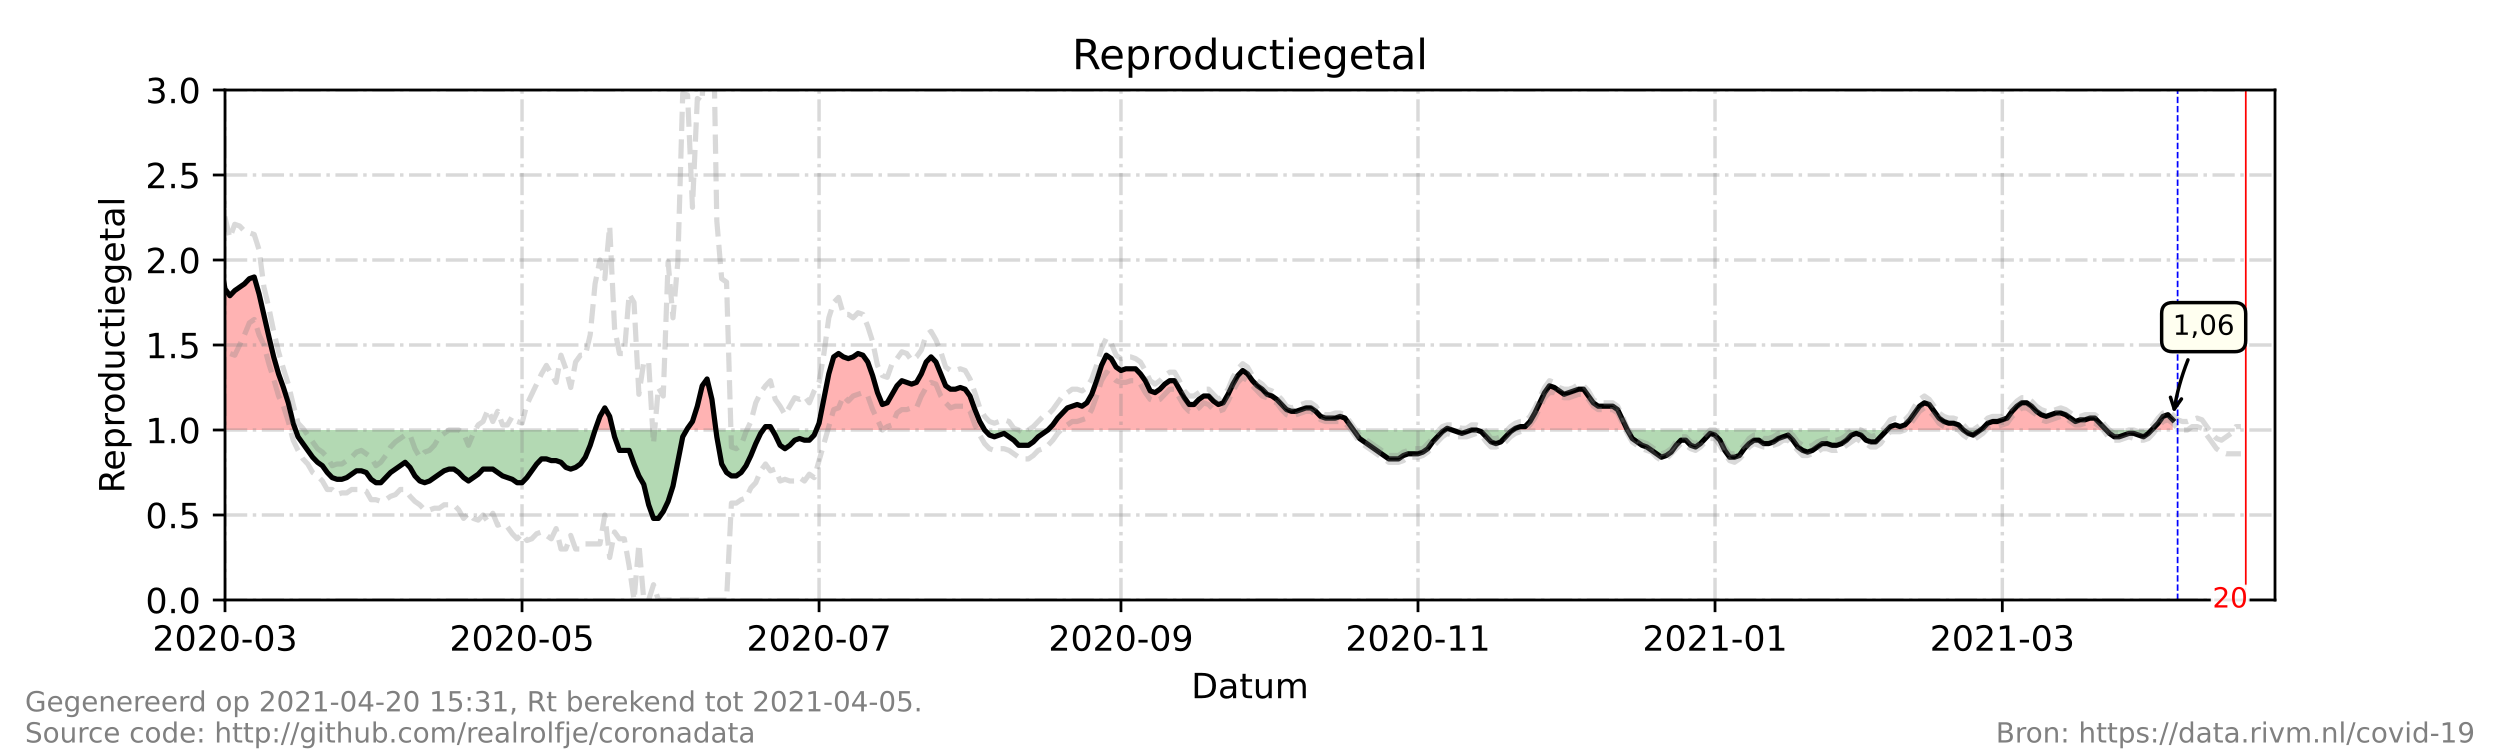 <?xml version="1.0" encoding="utf-8" standalone="no"?>
<!DOCTYPE svg PUBLIC "-//W3C//DTD SVG 1.1//EN"
  "http://www.w3.org/Graphics/SVG/1.1/DTD/svg11.dtd">
<!-- Created with matplotlib (https://matplotlib.org/) -->
<svg height="216pt" version="1.1" viewBox="0 0 720 216" width="720pt" xmlns="http://www.w3.org/2000/svg" xmlns:xlink="http://www.w3.org/1999/xlink">
 <defs>
  <style type="text/css">*{stroke-linecap:butt;stroke-linejoin:round;}</style>
 </defs>
 <g id="figure_1">
  <g id="patch_1">
   <path d="M 0 216 
L 720 216 
L 720 0 
L 0 0 
z
" style="fill:#ffffff;"/>
  </g>
  <g id="axes_1">
   <g id="patch_2">
    <path d="M 64.8 172.8 
L 655.2 172.8 
L 655.2 25.92 
L 64.8 25.92 
z
" style="fill:#ffffff;"/>
   </g>
   <g id="PolyCollection_1">
    <path clip-path="url(#p37fdabc358)" d="M 46.569 123.84 
L 46.569 123.84 
L 47.971 123.84 
L 49.374 123.84 
L 50.776 123.84 
L 52.179 123.84 
L 53.581 123.84 
L 54.983 123.84 
L 56.386 123.84 
L 57.788 123.84 
L 59.19 123.84 
L 60.593 123.84 
L 61.995 123.84 
L 63.398 123.84 
L 64.8 123.84 
L 66.202 123.84 
L 67.605 123.84 
L 69.007 123.84 
L 70.41 123.84 
L 71.812 123.84 
L 73.214 123.84 
L 74.617 123.84 
L 76.019 123.84 
L 77.421 123.84 
L 78.824 123.84 
L 80.226 123.84 
L 81.629 123.84 
L 83.031 123.84 
L 84.433 123.84 
L 85.134 123.84 
L 84.433 121.882 
L 83.031 116.006 
L 81.629 111.6 
L 80.226 107.683 
L 78.824 102.787 
L 77.421 96.912 
L 76.019 91.037 
L 74.617 84.672 
L 73.214 79.776 
L 71.812 80.266 
L 70.41 81.734 
L 69.007 82.714 
L 67.605 83.693 
L 66.202 85.162 
L 64.8 83.203 
L 63.398 75.37 
L 61.995 69.984 
L 60.593 71.942 
L 59.19 71.942 
L 57.788 67.536 
L 56.386 65.088 
L 54.983 66.067 
L 53.581 66.557 
L 52.179 73.411 
L 50.776 87.61 
L 49.374 94.954 
L 47.971 87.61 
L 46.569 78.307 
z
" style="fill:#ff0000;fill-opacity:0.3;"/>
    <path clip-path="url(#p37fdabc358)" d="M 171.381 123.84 
L 172.783 123.84 
L 174.185 123.84 
L 175.588 123.84 
L 176.523 123.84 
L 175.588 119.923 
L 174.185 117.475 
L 172.783 119.923 
z
" style="fill:#ff0000;fill-opacity:0.3;"/>
    <path clip-path="url(#p37fdabc358)" d="M 197.745 123.84 
L 198.026 123.84 
L 199.428 123.84 
L 200.83 123.84 
L 202.233 123.84 
L 203.635 123.84 
L 205.038 123.84 
L 206.185 123.84 
L 205.038 115.027 
L 203.635 109.152 
L 202.233 111.11 
L 200.83 116.986 
L 199.428 121.392 
L 198.026 123.35 
z
" style="fill:#ff0000;fill-opacity:0.3;"/>
    <path clip-path="url(#p37fdabc358)" d="M 219.762 123.84 
L 220.464 123.84 
L 221.866 123.84 
L 222.427 123.84 
L 221.866 122.861 
L 220.464 122.861 
z
" style="fill:#ff0000;fill-opacity:0.3;"/>
    <path clip-path="url(#p37fdabc358)" d="M 235.088 123.84 
L 235.89 123.84 
L 237.292 123.84 
L 238.695 123.84 
L 240.097 123.84 
L 241.499 123.84 
L 242.902 123.84 
L 244.304 123.84 
L 245.706 123.84 
L 247.109 123.84 
L 248.511 123.84 
L 249.914 123.84 
L 251.316 123.84 
L 252.718 123.84 
L 254.121 123.84 
L 255.523 123.84 
L 256.925 123.84 
L 258.328 123.84 
L 259.73 123.84 
L 261.133 123.84 
L 262.535 123.84 
L 263.937 123.84 
L 265.34 123.84 
L 266.742 123.84 
L 268.144 123.84 
L 269.547 123.84 
L 270.949 123.84 
L 272.352 123.84 
L 273.754 123.84 
L 275.156 123.84 
L 276.559 123.84 
L 277.961 123.84 
L 279.363 123.84 
L 280.766 123.84 
L 282.168 123.84 
L 283.571 123.84 
L 282.168 121.392 
L 280.766 117.965 
L 279.363 114.048 
L 277.961 112.09 
L 276.559 111.6 
L 275.156 112.09 
L 273.754 112.09 
L 272.352 111.11 
L 270.949 107.683 
L 269.547 104.256 
L 268.144 102.787 
L 266.742 104.256 
L 265.34 107.683 
L 263.937 110.131 
L 262.535 110.621 
L 261.133 110.131 
L 259.73 109.642 
L 258.328 111.11 
L 256.925 113.558 
L 255.523 116.006 
L 254.121 116.496 
L 252.718 113.069 
L 251.316 108.173 
L 249.914 104.256 
L 248.511 102.298 
L 247.109 101.808 
L 245.706 102.787 
L 244.304 103.277 
L 242.902 102.787 
L 241.499 101.808 
L 240.097 102.787 
L 238.695 107.683 
L 237.292 115.027 
L 235.89 121.882 
z
" style="fill:#ff0000;fill-opacity:0.3;"/>
    <path clip-path="url(#p37fdabc358)" d="M 301.801 123.84 
L 303.204 123.84 
L 304.606 123.84 
L 306.009 123.84 
L 307.411 123.84 
L 308.813 123.84 
L 310.216 123.84 
L 311.618 123.84 
L 313.02 123.84 
L 314.423 123.84 
L 315.825 123.84 
L 317.228 123.84 
L 318.63 123.84 
L 320.032 123.84 
L 321.435 123.84 
L 322.837 123.84 
L 324.239 123.84 
L 325.642 123.84 
L 327.044 123.84 
L 328.447 123.84 
L 329.849 123.84 
L 331.251 123.84 
L 332.654 123.84 
L 334.056 123.84 
L 335.458 123.84 
L 336.861 123.84 
L 338.263 123.84 
L 339.666 123.84 
L 341.068 123.84 
L 342.47 123.84 
L 343.873 123.84 
L 345.275 123.84 
L 346.677 123.84 
L 348.08 123.84 
L 349.482 123.84 
L 350.885 123.84 
L 352.287 123.84 
L 353.689 123.84 
L 355.092 123.84 
L 356.494 123.84 
L 357.896 123.84 
L 359.299 123.84 
L 360.701 123.84 
L 362.104 123.84 
L 363.506 123.84 
L 364.908 123.84 
L 366.311 123.84 
L 367.713 123.84 
L 369.115 123.84 
L 370.518 123.84 
L 371.92 123.84 
L 373.323 123.84 
L 374.725 123.84 
L 376.127 123.84 
L 377.53 123.84 
L 378.932 123.84 
L 380.334 123.84 
L 381.737 123.84 
L 383.139 123.84 
L 384.542 123.84 
L 385.944 123.84 
L 387.346 123.84 
L 388.749 123.84 
L 389.8 123.84 
L 388.749 122.371 
L 387.346 120.413 
L 385.944 119.923 
L 384.542 120.413 
L 383.139 120.413 
L 381.737 120.413 
L 380.334 119.923 
L 378.932 118.454 
L 377.53 117.475 
L 376.127 117.475 
L 374.725 117.965 
L 373.323 118.454 
L 371.92 118.454 
L 370.518 117.965 
L 369.115 116.496 
L 367.713 115.027 
L 366.311 114.048 
L 364.908 113.558 
L 363.506 112.09 
L 362.104 111.11 
L 360.701 109.642 
L 359.299 107.683 
L 357.896 106.704 
L 356.494 108.173 
L 355.092 110.621 
L 353.689 113.558 
L 352.287 116.006 
L 350.885 116.496 
L 349.482 115.517 
L 348.08 114.048 
L 346.677 114.048 
L 345.275 115.027 
L 343.873 116.496 
L 342.47 116.496 
L 341.068 114.538 
L 339.666 112.09 
L 338.263 109.642 
L 336.861 109.642 
L 335.458 110.621 
L 334.056 112.09 
L 332.654 113.069 
L 331.251 112.579 
L 329.849 109.642 
L 328.447 107.683 
L 327.044 106.214 
L 325.642 106.214 
L 324.239 106.214 
L 322.837 106.704 
L 321.435 105.725 
L 320.032 103.277 
L 318.63 102.298 
L 317.228 105.235 
L 315.825 109.642 
L 314.423 113.558 
L 313.02 116.006 
L 311.618 116.986 
L 310.216 116.496 
L 308.813 116.986 
L 307.411 117.475 
L 306.009 118.944 
L 304.606 120.413 
L 303.204 122.371 
z
" style="fill:#ff0000;fill-opacity:0.3;"/>
    <path clip-path="url(#p37fdabc358)" d="M 416.095 123.84 
L 416.796 123.84 
L 418.199 123.84 
L 416.796 123.35 
z
" style="fill:#ff0000;fill-opacity:0.3;"/>
    <path clip-path="url(#p37fdabc358)" d="M 435.728 123.84 
L 436.429 123.84 
L 437.832 123.84 
L 439.234 123.84 
L 440.637 123.84 
L 442.039 123.84 
L 443.441 123.84 
L 444.844 123.84 
L 446.246 123.84 
L 447.648 123.84 
L 449.051 123.84 
L 450.453 123.84 
L 451.856 123.84 
L 453.258 123.84 
L 454.66 123.84 
L 456.063 123.84 
L 457.465 123.84 
L 458.867 123.84 
L 460.27 123.84 
L 461.672 123.84 
L 463.075 123.84 
L 464.477 123.84 
L 465.879 123.84 
L 467.282 123.84 
L 468.684 123.84 
L 467.282 120.902 
L 465.879 117.965 
L 464.477 116.986 
L 463.075 116.986 
L 461.672 116.986 
L 460.27 116.986 
L 458.867 116.006 
L 457.465 114.048 
L 456.063 112.09 
L 454.66 112.09 
L 453.258 112.579 
L 451.856 113.069 
L 450.453 113.558 
L 449.051 112.579 
L 447.648 111.6 
L 446.246 111.11 
L 444.844 113.069 
L 443.441 116.006 
L 442.039 118.944 
L 440.637 121.392 
L 439.234 122.861 
L 437.832 122.861 
L 436.429 123.35 
z
" style="fill:#ff0000;fill-opacity:0.3;"/>
    <path clip-path="url(#p37fdabc358)" d="M 543.477 123.84 
L 544.412 123.84 
L 545.815 123.84 
L 547.217 123.84 
L 548.619 123.84 
L 550.022 123.84 
L 551.424 123.84 
L 552.827 123.84 
L 554.229 123.84 
L 555.631 123.84 
L 557.034 123.84 
L 558.436 123.84 
L 559.838 123.84 
L 561.241 123.84 
L 562.643 123.84 
L 564.046 123.84 
L 565.448 123.84 
L 564.046 122.371 
L 562.643 121.882 
L 561.241 121.882 
L 559.838 121.392 
L 558.436 120.413 
L 557.034 118.454 
L 555.631 116.496 
L 554.229 116.006 
L 552.827 116.986 
L 551.424 118.944 
L 550.022 120.902 
L 548.619 122.371 
L 547.217 122.861 
L 545.815 122.371 
L 544.412 122.861 
z
" style="fill:#ff0000;fill-opacity:0.3;"/>
    <path clip-path="url(#p37fdabc358)" d="M 570.356 123.84 
L 571.057 123.84 
L 572.46 123.84 
L 573.862 123.84 
L 575.265 123.84 
L 576.667 123.84 
L 578.069 123.84 
L 579.472 123.84 
L 580.874 123.84 
L 582.276 123.84 
L 583.679 123.84 
L 585.081 123.84 
L 586.484 123.84 
L 587.886 123.84 
L 589.288 123.84 
L 590.691 123.84 
L 592.093 123.84 
L 593.495 123.84 
L 594.898 123.84 
L 596.3 123.84 
L 597.703 123.84 
L 599.105 123.84 
L 600.507 123.84 
L 601.91 123.84 
L 603.312 123.84 
L 604.714 123.84 
L 606.117 123.84 
L 606.584 123.84 
L 606.117 123.35 
L 604.714 121.882 
L 603.312 120.413 
L 601.91 120.413 
L 600.507 120.902 
L 599.105 120.902 
L 597.703 121.392 
L 596.3 120.413 
L 594.898 119.434 
L 593.495 118.944 
L 592.093 118.944 
L 590.691 119.434 
L 589.288 119.923 
L 587.886 119.434 
L 586.484 118.454 
L 585.081 116.986 
L 583.679 116.006 
L 582.276 116.006 
L 580.874 116.986 
L 579.472 118.454 
L 578.069 120.413 
L 576.667 120.902 
L 575.265 121.392 
L 573.862 121.392 
L 572.46 121.882 
L 571.057 123.35 
z
" style="fill:#ff0000;fill-opacity:0.3;"/>
    <path clip-path="url(#p37fdabc358)" d="M 619.673 123.84 
L 620.141 123.84 
L 621.543 123.84 
L 622.945 123.84 
L 624.348 123.84 
L 625.75 123.84 
L 625.75 123.84 
L 625.75 120.902 
L 624.348 119.434 
L 622.945 119.923 
L 621.543 121.882 
L 620.141 123.35 
z
" style="fill:#ff0000;fill-opacity:0.3;"/>
   </g>
   <g id="PolyCollection_2">
    <path clip-path="url(#p37fdabc358)" d="M 85.134 123.84 
L 85.836 123.84 
L 87.238 123.84 
L 88.64 123.84 
L 90.043 123.84 
L 91.445 123.84 
L 92.848 123.84 
L 94.25 123.84 
L 95.652 123.84 
L 97.055 123.84 
L 98.457 123.84 
L 99.859 123.84 
L 101.262 123.84 
L 102.664 123.84 
L 104.067 123.84 
L 105.469 123.84 
L 106.871 123.84 
L 108.274 123.84 
L 109.676 123.84 
L 111.078 123.84 
L 112.481 123.84 
L 113.883 123.84 
L 115.286 123.84 
L 116.688 123.84 
L 118.09 123.84 
L 119.493 123.84 
L 120.895 123.84 
L 122.297 123.84 
L 123.7 123.84 
L 125.102 123.84 
L 126.505 123.84 
L 127.907 123.84 
L 129.309 123.84 
L 130.712 123.84 
L 132.114 123.84 
L 133.516 123.84 
L 134.919 123.84 
L 136.321 123.84 
L 137.724 123.84 
L 139.126 123.84 
L 140.528 123.84 
L 141.931 123.84 
L 143.333 123.84 
L 144.735 123.84 
L 146.138 123.84 
L 147.54 123.84 
L 148.943 123.84 
L 150.345 123.84 
L 151.747 123.84 
L 153.15 123.84 
L 154.552 123.84 
L 155.954 123.84 
L 157.357 123.84 
L 158.759 123.84 
L 160.162 123.84 
L 161.564 123.84 
L 162.966 123.84 
L 164.369 123.84 
L 165.771 123.84 
L 167.173 123.84 
L 168.576 123.84 
L 169.978 123.84 
L 171.381 123.84 
L 171.381 123.84 
L 171.381 123.84 
L 169.978 128.246 
L 168.576 131.674 
L 167.173 133.632 
L 165.771 134.611 
L 164.369 135.101 
L 162.966 134.611 
L 161.564 133.142 
L 160.162 132.653 
L 158.759 132.653 
L 157.357 132.163 
L 155.954 132.163 
L 154.552 133.632 
L 153.15 135.59 
L 151.747 137.549 
L 150.345 139.018 
L 148.943 139.018 
L 147.54 138.038 
L 146.138 137.549 
L 144.735 137.059 
L 143.333 136.08 
L 141.931 135.101 
L 140.528 135.101 
L 139.126 135.101 
L 137.724 136.57 
L 136.321 137.549 
L 134.919 138.528 
L 133.516 137.549 
L 132.114 136.08 
L 130.712 135.101 
L 129.309 135.101 
L 127.907 135.59 
L 126.505 136.57 
L 125.102 137.549 
L 123.7 138.528 
L 122.297 139.018 
L 120.895 138.528 
L 119.493 137.059 
L 118.09 134.611 
L 116.688 133.142 
L 115.286 134.122 
L 113.883 135.101 
L 112.481 136.08 
L 111.078 137.549 
L 109.676 139.018 
L 108.274 139.018 
L 106.871 138.038 
L 105.469 136.08 
L 104.067 135.59 
L 102.664 135.59 
L 101.262 136.57 
L 99.859 137.549 
L 98.457 138.038 
L 97.055 138.038 
L 95.652 137.549 
L 94.25 136.08 
L 92.848 134.122 
L 91.445 133.142 
L 90.043 131.674 
L 88.64 129.715 
L 87.238 127.757 
L 85.836 125.798 
z
" style="fill:#008000;fill-opacity:0.3;"/>
    <path clip-path="url(#p37fdabc358)" d="M 176.523 123.84 
L 176.99 123.84 
L 178.392 123.84 
L 179.795 123.84 
L 181.197 123.84 
L 182.6 123.84 
L 184.002 123.84 
L 185.404 123.84 
L 186.807 123.84 
L 188.209 123.84 
L 189.611 123.84 
L 191.014 123.84 
L 192.416 123.84 
L 193.819 123.84 
L 195.221 123.84 
L 196.623 123.84 
L 197.745 123.84 
L 196.623 125.798 
L 195.221 132.653 
L 193.819 139.997 
L 192.416 144.403 
L 191.014 147.341 
L 189.611 149.299 
L 188.209 149.299 
L 186.807 145.382 
L 185.404 139.507 
L 184.002 137.059 
L 182.6 133.632 
L 181.197 129.715 
L 179.795 129.715 
L 178.392 129.715 
L 176.99 125.798 
z
" style="fill:#008000;fill-opacity:0.3;"/>
    <path clip-path="url(#p37fdabc358)" d="M 206.185 123.84 
L 206.44 123.84 
L 207.842 123.84 
L 209.245 123.84 
L 210.647 123.84 
L 212.049 123.84 
L 213.452 123.84 
L 214.854 123.84 
L 216.257 123.84 
L 217.659 123.84 
L 219.061 123.84 
L 219.762 123.84 
L 219.061 124.819 
L 217.659 127.757 
L 216.257 131.184 
L 214.854 134.122 
L 213.452 136.08 
L 212.049 137.059 
L 210.647 137.059 
L 209.245 136.08 
L 207.842 133.632 
L 206.44 125.798 
z
" style="fill:#008000;fill-opacity:0.3;"/>
    <path clip-path="url(#p37fdabc358)" d="M 222.427 123.84 
L 223.268 123.84 
L 224.671 123.84 
L 226.073 123.84 
L 227.476 123.84 
L 228.878 123.84 
L 230.28 123.84 
L 231.683 123.84 
L 233.085 123.84 
L 234.487 123.84 
L 235.088 123.84 
L 234.487 125.309 
L 233.085 126.778 
L 231.683 126.778 
L 230.28 126.288 
L 228.878 126.778 
L 227.476 128.246 
L 226.073 129.226 
L 224.671 128.246 
L 223.268 125.309 
z
" style="fill:#008000;fill-opacity:0.3;"/>
    <path clip-path="url(#p37fdabc358)" d="M 283.571 123.84 
L 283.571 123.84 
L 284.973 123.84 
L 286.375 123.84 
L 287.778 123.84 
L 289.18 123.84 
L 290.582 123.84 
L 291.985 123.84 
L 293.387 123.84 
L 294.79 123.84 
L 296.192 123.84 
L 297.594 123.84 
L 298.997 123.84 
L 300.399 123.84 
L 301.801 123.84 
L 301.801 123.84 
L 301.801 123.84 
L 300.399 124.819 
L 298.997 125.798 
L 297.594 127.267 
L 296.192 128.246 
L 294.79 128.246 
L 293.387 128.246 
L 291.985 126.778 
L 290.582 125.798 
L 289.18 124.819 
L 287.778 125.309 
L 286.375 125.798 
L 284.973 125.309 
L 283.571 123.84 
z
" style="fill:#008000;fill-opacity:0.3;"/>
    <path clip-path="url(#p37fdabc358)" d="M 389.8 123.84 
L 390.151 123.84 
L 391.553 123.84 
L 392.956 123.84 
L 394.358 123.84 
L 395.761 123.84 
L 397.163 123.84 
L 398.565 123.84 
L 399.968 123.84 
L 401.37 123.84 
L 402.772 123.84 
L 404.175 123.84 
L 405.577 123.84 
L 406.98 123.84 
L 408.382 123.84 
L 409.784 123.84 
L 411.187 123.84 
L 412.589 123.84 
L 413.991 123.84 
L 415.394 123.84 
L 416.095 123.84 
L 415.394 124.33 
L 413.991 125.798 
L 412.589 127.267 
L 411.187 129.226 
L 409.784 130.205 
L 408.382 130.694 
L 406.98 130.694 
L 405.577 130.694 
L 404.175 131.184 
L 402.772 132.163 
L 401.37 132.163 
L 399.968 132.163 
L 398.565 131.184 
L 397.163 130.205 
L 395.761 129.226 
L 394.358 128.246 
L 392.956 127.267 
L 391.553 126.288 
L 390.151 124.33 
z
" style="fill:#008000;fill-opacity:0.3;"/>
    <path clip-path="url(#p37fdabc358)" d="M 418.199 123.84 
L 418.199 123.84 
L 419.601 123.84 
L 421.003 123.84 
L 422.406 123.84 
L 423.808 123.84 
L 425.21 123.84 
L 426.613 123.84 
L 428.015 123.84 
L 429.418 123.84 
L 430.82 123.84 
L 432.222 123.84 
L 433.625 123.84 
L 435.027 123.84 
L 435.728 123.84 
L 435.027 124.33 
L 433.625 125.798 
L 432.222 127.267 
L 430.82 127.757 
L 429.418 127.267 
L 428.015 125.798 
L 426.613 124.33 
L 425.21 123.84 
L 423.808 123.84 
L 422.406 124.33 
L 421.003 124.819 
L 419.601 124.33 
L 418.199 123.84 
z
" style="fill:#008000;fill-opacity:0.3;"/>
    <path clip-path="url(#p37fdabc358)" d="M 468.684 123.84 
L 468.684 123.84 
L 470.086 123.84 
L 471.489 123.84 
L 472.891 123.84 
L 474.294 123.84 
L 475.696 123.84 
L 477.098 123.84 
L 478.501 123.84 
L 479.903 123.84 
L 481.305 123.84 
L 482.708 123.84 
L 484.11 123.84 
L 485.513 123.84 
L 486.915 123.84 
L 488.317 123.84 
L 489.72 123.84 
L 491.122 123.84 
L 492.524 123.84 
L 493.927 123.84 
L 495.329 123.84 
L 496.732 123.84 
L 498.134 123.84 
L 499.536 123.84 
L 500.939 123.84 
L 502.341 123.84 
L 503.743 123.84 
L 505.146 123.84 
L 506.548 123.84 
L 507.951 123.84 
L 509.353 123.84 
L 510.755 123.84 
L 512.158 123.84 
L 513.56 123.84 
L 514.962 123.84 
L 516.365 123.84 
L 517.767 123.84 
L 519.17 123.84 
L 520.572 123.84 
L 521.974 123.84 
L 523.377 123.84 
L 524.779 123.84 
L 526.181 123.84 
L 527.584 123.84 
L 528.986 123.84 
L 530.389 123.84 
L 531.791 123.84 
L 533.193 123.84 
L 534.596 123.84 
L 535.998 123.84 
L 537.4 123.84 
L 538.803 123.84 
L 540.205 123.84 
L 541.608 123.84 
L 543.01 123.84 
L 543.477 123.84 
L 543.01 124.33 
L 541.608 125.798 
L 540.205 127.267 
L 538.803 127.267 
L 537.4 126.778 
L 535.998 125.309 
L 534.596 124.819 
L 533.193 125.309 
L 531.791 126.778 
L 530.389 127.757 
L 528.986 128.246 
L 527.584 128.246 
L 526.181 127.757 
L 524.779 127.757 
L 523.377 128.736 
L 521.974 129.715 
L 520.572 130.205 
L 519.17 129.715 
L 517.767 128.736 
L 516.365 126.778 
L 514.962 125.309 
L 513.56 125.798 
L 512.158 126.288 
L 510.755 127.267 
L 509.353 127.757 
L 507.951 127.757 
L 506.548 126.778 
L 505.146 126.778 
L 503.743 127.757 
L 502.341 129.226 
L 500.939 131.184 
L 499.536 131.674 
L 498.134 131.674 
L 496.732 129.715 
L 495.329 126.778 
L 493.927 125.309 
L 492.524 124.819 
L 491.122 126.288 
L 489.72 127.757 
L 488.317 128.736 
L 486.915 128.246 
L 485.513 126.778 
L 484.11 126.778 
L 482.708 128.246 
L 481.305 130.205 
L 479.903 131.184 
L 478.501 131.674 
L 477.098 130.694 
L 475.696 129.715 
L 474.294 128.736 
L 472.891 128.246 
L 471.489 127.267 
L 470.086 126.288 
L 468.684 123.84 
z
" style="fill:#008000;fill-opacity:0.3;"/>
    <path clip-path="url(#p37fdabc358)" d="M 565.448 123.84 
L 565.448 123.84 
L 566.85 123.84 
L 568.253 123.84 
L 569.655 123.84 
L 570.356 123.84 
L 569.655 124.33 
L 568.253 125.309 
L 566.85 124.819 
L 565.448 123.84 
z
" style="fill:#008000;fill-opacity:0.3;"/>
    <path clip-path="url(#p37fdabc358)" d="M 606.584 123.84 
L 607.519 123.84 
L 608.922 123.84 
L 610.324 123.84 
L 611.726 123.84 
L 613.129 123.84 
L 614.531 123.84 
L 615.933 123.84 
L 617.336 123.84 
L 618.738 123.84 
L 619.673 123.84 
L 618.738 124.819 
L 617.336 125.798 
L 615.933 125.309 
L 614.531 124.819 
L 613.129 124.819 
L 611.726 125.309 
L 610.324 125.798 
L 608.922 125.798 
L 607.519 124.819 
z
" style="fill:#008000;fill-opacity:0.3;"/>
   </g>
   <g id="matplotlib.axis_1">
    <g id="xtick_1">
     <g id="line2d_1">
      <path clip-path="url(#p37fdabc358)" d="M 64.8 172.8 
L 64.8 25.92 
" style="fill:none;stroke:#808080;stroke-dasharray:6.4,1.6,1,1.6;stroke-dashoffset:0;stroke-opacity:0.3;"/>
     </g>
     <g id="line2d_2">
      <defs>
       <path d="M 0 0 
L 0 3.5 
" id="mafef30ccb2" style="stroke:#000000;stroke-width:0.8;"/>
      </defs>
      <g>
       <use style="stroke:#000000;stroke-width:0.8;" x="64.8" xlink:href="#mafef30ccb2" y="172.8"/>
      </g>
     </g>
     <g id="text_1">
      <!-- 2020-03 -->
      <g transform="translate(43.909 187.398)scale(0.1 -0.1)">
       <defs>
        <path d="M 19.188 8.297 
L 53.609 8.297 
L 53.609 0 
L 7.328 0 
L 7.328 8.297 
Q 12.938 14.109 22.625 23.891 
Q 32.328 33.688 34.812 36.531 
Q 39.547 41.844 41.422 45.531 
Q 43.312 49.219 43.312 52.781 
Q 43.312 58.594 39.234 62.25 
Q 35.156 65.922 28.609 65.922 
Q 23.969 65.922 18.812 64.312 
Q 13.672 62.703 7.812 59.422 
L 7.812 69.391 
Q 13.766 71.781 18.938 73 
Q 24.125 74.219 28.422 74.219 
Q 39.75 74.219 46.484 68.547 
Q 53.219 62.891 53.219 53.422 
Q 53.219 48.922 51.531 44.891 
Q 49.859 40.875 45.406 35.406 
Q 44.188 33.984 37.641 27.219 
Q 31.109 20.453 19.188 8.297 
z
" id="DejaVuSans-50"/>
        <path d="M 31.781 66.406 
Q 24.172 66.406 20.328 58.906 
Q 16.5 51.422 16.5 36.375 
Q 16.5 21.391 20.328 13.891 
Q 24.172 6.391 31.781 6.391 
Q 39.453 6.391 43.281 13.891 
Q 47.125 21.391 47.125 36.375 
Q 47.125 51.422 43.281 58.906 
Q 39.453 66.406 31.781 66.406 
z
M 31.781 74.219 
Q 44.047 74.219 50.516 64.516 
Q 56.984 54.828 56.984 36.375 
Q 56.984 17.969 50.516 8.266 
Q 44.047 -1.422 31.781 -1.422 
Q 19.531 -1.422 13.062 8.266 
Q 6.594 17.969 6.594 36.375 
Q 6.594 54.828 13.062 64.516 
Q 19.531 74.219 31.781 74.219 
z
" id="DejaVuSans-48"/>
        <path d="M 4.891 31.391 
L 31.203 31.391 
L 31.203 23.391 
L 4.891 23.391 
z
" id="DejaVuSans-45"/>
        <path d="M 40.578 39.312 
Q 47.656 37.797 51.625 33 
Q 55.609 28.219 55.609 21.188 
Q 55.609 10.406 48.188 4.484 
Q 40.766 -1.422 27.094 -1.422 
Q 22.516 -1.422 17.656 -0.516 
Q 12.797 0.391 7.625 2.203 
L 7.625 11.719 
Q 11.719 9.328 16.594 8.109 
Q 21.484 6.891 26.812 6.891 
Q 36.078 6.891 40.938 10.547 
Q 45.797 14.203 45.797 21.188 
Q 45.797 27.641 41.281 31.266 
Q 36.766 34.906 28.719 34.906 
L 20.219 34.906 
L 20.219 43.016 
L 29.109 43.016 
Q 36.375 43.016 40.234 45.922 
Q 44.094 48.828 44.094 54.297 
Q 44.094 59.906 40.109 62.906 
Q 36.141 65.922 28.719 65.922 
Q 24.656 65.922 20.016 65.031 
Q 15.375 64.156 9.812 62.312 
L 9.812 71.094 
Q 15.438 72.656 20.344 73.438 
Q 25.25 74.219 29.594 74.219 
Q 40.828 74.219 47.359 69.109 
Q 53.906 64.016 53.906 55.328 
Q 53.906 49.266 50.438 45.094 
Q 46.969 40.922 40.578 39.312 
z
" id="DejaVuSans-51"/>
       </defs>
       <use xlink:href="#DejaVuSans-50"/>
       <use x="63.623" xlink:href="#DejaVuSans-48"/>
       <use x="127.246" xlink:href="#DejaVuSans-50"/>
       <use x="190.869" xlink:href="#DejaVuSans-48"/>
       <use x="254.492" xlink:href="#DejaVuSans-45"/>
       <use x="290.576" xlink:href="#DejaVuSans-48"/>
       <use x="354.199" xlink:href="#DejaVuSans-51"/>
      </g>
     </g>
    </g>
    <g id="xtick_2">
     <g id="line2d_3">
      <path clip-path="url(#p37fdabc358)" d="M 150.345 172.8 
L 150.345 25.92 
" style="fill:none;stroke:#808080;stroke-dasharray:6.4,1.6,1,1.6;stroke-dashoffset:0;stroke-opacity:0.3;"/>
     </g>
     <g id="line2d_4">
      <g>
       <use style="stroke:#000000;stroke-width:0.8;" x="150.345" xlink:href="#mafef30ccb2" y="172.8"/>
      </g>
     </g>
     <g id="text_2">
      <!-- 2020-05 -->
      <g transform="translate(129.453 187.398)scale(0.1 -0.1)">
       <defs>
        <path d="M 10.797 72.906 
L 49.516 72.906 
L 49.516 64.594 
L 19.828 64.594 
L 19.828 46.734 
Q 21.969 47.469 24.109 47.828 
Q 26.266 48.188 28.422 48.188 
Q 40.625 48.188 47.75 41.5 
Q 54.891 34.812 54.891 23.391 
Q 54.891 11.625 47.562 5.094 
Q 40.234 -1.422 26.906 -1.422 
Q 22.312 -1.422 17.547 -0.641 
Q 12.797 0.141 7.719 1.703 
L 7.719 11.625 
Q 12.109 9.234 16.797 8.062 
Q 21.484 6.891 26.703 6.891 
Q 35.156 6.891 40.078 11.328 
Q 45.016 15.766 45.016 23.391 
Q 45.016 31 40.078 35.438 
Q 35.156 39.891 26.703 39.891 
Q 22.75 39.891 18.812 39.016 
Q 14.891 38.141 10.797 36.281 
z
" id="DejaVuSans-53"/>
       </defs>
       <use xlink:href="#DejaVuSans-50"/>
       <use x="63.623" xlink:href="#DejaVuSans-48"/>
       <use x="127.246" xlink:href="#DejaVuSans-50"/>
       <use x="190.869" xlink:href="#DejaVuSans-48"/>
       <use x="254.492" xlink:href="#DejaVuSans-45"/>
       <use x="290.576" xlink:href="#DejaVuSans-48"/>
       <use x="354.199" xlink:href="#DejaVuSans-53"/>
      </g>
     </g>
    </g>
    <g id="xtick_3">
     <g id="line2d_5">
      <path clip-path="url(#p37fdabc358)" d="M 235.89 172.8 
L 235.89 25.92 
" style="fill:none;stroke:#808080;stroke-dasharray:6.4,1.6,1,1.6;stroke-dashoffset:0;stroke-opacity:0.3;"/>
     </g>
     <g id="line2d_6">
      <g>
       <use style="stroke:#000000;stroke-width:0.8;" x="235.89" xlink:href="#mafef30ccb2" y="172.8"/>
      </g>
     </g>
     <g id="text_3">
      <!-- 2020-07 -->
      <g transform="translate(214.998 187.398)scale(0.1 -0.1)">
       <defs>
        <path d="M 8.203 72.906 
L 55.078 72.906 
L 55.078 68.703 
L 28.609 0 
L 18.312 0 
L 43.219 64.594 
L 8.203 64.594 
z
" id="DejaVuSans-55"/>
       </defs>
       <use xlink:href="#DejaVuSans-50"/>
       <use x="63.623" xlink:href="#DejaVuSans-48"/>
       <use x="127.246" xlink:href="#DejaVuSans-50"/>
       <use x="190.869" xlink:href="#DejaVuSans-48"/>
       <use x="254.492" xlink:href="#DejaVuSans-45"/>
       <use x="290.576" xlink:href="#DejaVuSans-48"/>
       <use x="354.199" xlink:href="#DejaVuSans-55"/>
      </g>
     </g>
    </g>
    <g id="xtick_4">
     <g id="line2d_7">
      <path clip-path="url(#p37fdabc358)" d="M 322.837 172.8 
L 322.837 25.92 
" style="fill:none;stroke:#808080;stroke-dasharray:6.4,1.6,1,1.6;stroke-dashoffset:0;stroke-opacity:0.3;"/>
     </g>
     <g id="line2d_8">
      <g>
       <use style="stroke:#000000;stroke-width:0.8;" x="322.837" xlink:href="#mafef30ccb2" y="172.8"/>
      </g>
     </g>
     <g id="text_4">
      <!-- 2020-09 -->
      <g transform="translate(301.946 187.398)scale(0.1 -0.1)">
       <defs>
        <path d="M 10.984 1.516 
L 10.984 10.5 
Q 14.703 8.734 18.5 7.812 
Q 22.312 6.891 25.984 6.891 
Q 35.75 6.891 40.891 13.453 
Q 46.047 20.016 46.781 33.406 
Q 43.953 29.203 39.594 26.953 
Q 35.25 24.703 29.984 24.703 
Q 19.047 24.703 12.672 31.312 
Q 6.297 37.938 6.297 49.422 
Q 6.297 60.641 12.938 67.422 
Q 19.578 74.219 30.609 74.219 
Q 43.266 74.219 49.922 64.516 
Q 56.594 54.828 56.594 36.375 
Q 56.594 19.141 48.406 8.859 
Q 40.234 -1.422 26.422 -1.422 
Q 22.703 -1.422 18.891 -0.688 
Q 15.094 0.047 10.984 1.516 
z
M 30.609 32.422 
Q 37.25 32.422 41.125 36.953 
Q 45.016 41.5 45.016 49.422 
Q 45.016 57.281 41.125 61.844 
Q 37.25 66.406 30.609 66.406 
Q 23.969 66.406 20.094 61.844 
Q 16.219 57.281 16.219 49.422 
Q 16.219 41.5 20.094 36.953 
Q 23.969 32.422 30.609 32.422 
z
" id="DejaVuSans-57"/>
       </defs>
       <use xlink:href="#DejaVuSans-50"/>
       <use x="63.623" xlink:href="#DejaVuSans-48"/>
       <use x="127.246" xlink:href="#DejaVuSans-50"/>
       <use x="190.869" xlink:href="#DejaVuSans-48"/>
       <use x="254.492" xlink:href="#DejaVuSans-45"/>
       <use x="290.576" xlink:href="#DejaVuSans-48"/>
       <use x="354.199" xlink:href="#DejaVuSans-57"/>
      </g>
     </g>
    </g>
    <g id="xtick_5">
     <g id="line2d_9">
      <path clip-path="url(#p37fdabc358)" d="M 408.382 172.8 
L 408.382 25.92 
" style="fill:none;stroke:#808080;stroke-dasharray:6.4,1.6,1,1.6;stroke-dashoffset:0;stroke-opacity:0.3;"/>
     </g>
     <g id="line2d_10">
      <g>
       <use style="stroke:#000000;stroke-width:0.8;" x="408.382" xlink:href="#mafef30ccb2" y="172.8"/>
      </g>
     </g>
     <g id="text_5">
      <!-- 2020-11 -->
      <g transform="translate(387.491 187.398)scale(0.1 -0.1)">
       <defs>
        <path d="M 12.406 8.297 
L 28.516 8.297 
L 28.516 63.922 
L 10.984 60.406 
L 10.984 69.391 
L 28.422 72.906 
L 38.281 72.906 
L 38.281 8.297 
L 54.391 8.297 
L 54.391 0 
L 12.406 0 
z
" id="DejaVuSans-49"/>
       </defs>
       <use xlink:href="#DejaVuSans-50"/>
       <use x="63.623" xlink:href="#DejaVuSans-48"/>
       <use x="127.246" xlink:href="#DejaVuSans-50"/>
       <use x="190.869" xlink:href="#DejaVuSans-48"/>
       <use x="254.492" xlink:href="#DejaVuSans-45"/>
       <use x="290.576" xlink:href="#DejaVuSans-49"/>
       <use x="354.199" xlink:href="#DejaVuSans-49"/>
      </g>
     </g>
    </g>
    <g id="xtick_6">
     <g id="line2d_11">
      <path clip-path="url(#p37fdabc358)" d="M 493.927 172.8 
L 493.927 25.92 
" style="fill:none;stroke:#808080;stroke-dasharray:6.4,1.6,1,1.6;stroke-dashoffset:0;stroke-opacity:0.3;"/>
     </g>
     <g id="line2d_12">
      <g>
       <use style="stroke:#000000;stroke-width:0.8;" x="493.927" xlink:href="#mafef30ccb2" y="172.8"/>
      </g>
     </g>
     <g id="text_6">
      <!-- 2021-01 -->
      <g transform="translate(473.035 187.398)scale(0.1 -0.1)">
       <use xlink:href="#DejaVuSans-50"/>
       <use x="63.623" xlink:href="#DejaVuSans-48"/>
       <use x="127.246" xlink:href="#DejaVuSans-50"/>
       <use x="190.869" xlink:href="#DejaVuSans-49"/>
       <use x="254.492" xlink:href="#DejaVuSans-45"/>
       <use x="290.576" xlink:href="#DejaVuSans-48"/>
       <use x="354.199" xlink:href="#DejaVuSans-49"/>
      </g>
     </g>
    </g>
    <g id="xtick_7">
     <g id="line2d_13">
      <path clip-path="url(#p37fdabc358)" d="M 576.667 172.8 
L 576.667 25.92 
" style="fill:none;stroke:#808080;stroke-dasharray:6.4,1.6,1,1.6;stroke-dashoffset:0;stroke-opacity:0.3;"/>
     </g>
     <g id="line2d_14">
      <g>
       <use style="stroke:#000000;stroke-width:0.8;" x="576.667" xlink:href="#mafef30ccb2" y="172.8"/>
      </g>
     </g>
     <g id="text_7">
      <!-- 2021-03 -->
      <g transform="translate(555.776 187.398)scale(0.1 -0.1)">
       <use xlink:href="#DejaVuSans-50"/>
       <use x="63.623" xlink:href="#DejaVuSans-48"/>
       <use x="127.246" xlink:href="#DejaVuSans-50"/>
       <use x="190.869" xlink:href="#DejaVuSans-49"/>
       <use x="254.492" xlink:href="#DejaVuSans-45"/>
       <use x="290.576" xlink:href="#DejaVuSans-48"/>
       <use x="354.199" xlink:href="#DejaVuSans-51"/>
      </g>
     </g>
    </g>
    <g id="text_8">
     <!-- Datum -->
     <g transform="translate(343.087 201.077)scale(0.1 -0.1)">
      <defs>
       <path d="M 19.672 64.797 
L 19.672 8.109 
L 31.594 8.109 
Q 46.688 8.109 53.688 14.938 
Q 60.688 21.781 60.688 36.531 
Q 60.688 51.172 53.688 57.984 
Q 46.688 64.797 31.594 64.797 
z
M 9.812 72.906 
L 30.078 72.906 
Q 51.266 72.906 61.172 64.094 
Q 71.094 55.281 71.094 36.531 
Q 71.094 17.672 61.125 8.828 
Q 51.172 0 30.078 0 
L 9.812 0 
z
" id="DejaVuSans-68"/>
       <path d="M 34.281 27.484 
Q 23.391 27.484 19.188 25 
Q 14.984 22.516 14.984 16.5 
Q 14.984 11.719 18.141 8.906 
Q 21.297 6.109 26.703 6.109 
Q 34.188 6.109 38.703 11.406 
Q 43.219 16.703 43.219 25.484 
L 43.219 27.484 
z
M 52.203 31.203 
L 52.203 0 
L 43.219 0 
L 43.219 8.297 
Q 40.141 3.328 35.547 0.953 
Q 30.953 -1.422 24.312 -1.422 
Q 15.922 -1.422 10.953 3.297 
Q 6 8.016 6 15.922 
Q 6 25.141 12.172 29.828 
Q 18.359 34.516 30.609 34.516 
L 43.219 34.516 
L 43.219 35.406 
Q 43.219 41.609 39.141 45 
Q 35.062 48.391 27.688 48.391 
Q 23 48.391 18.547 47.266 
Q 14.109 46.141 10.016 43.891 
L 10.016 52.203 
Q 14.938 54.109 19.578 55.047 
Q 24.219 56 28.609 56 
Q 40.484 56 46.344 49.844 
Q 52.203 43.703 52.203 31.203 
z
" id="DejaVuSans-97"/>
       <path d="M 18.312 70.219 
L 18.312 54.688 
L 36.812 54.688 
L 36.812 47.703 
L 18.312 47.703 
L 18.312 18.016 
Q 18.312 11.328 20.141 9.422 
Q 21.969 7.516 27.594 7.516 
L 36.812 7.516 
L 36.812 0 
L 27.594 0 
Q 17.188 0 13.234 3.875 
Q 9.281 7.766 9.281 18.016 
L 9.281 47.703 
L 2.688 47.703 
L 2.688 54.688 
L 9.281 54.688 
L 9.281 70.219 
z
" id="DejaVuSans-116"/>
       <path d="M 8.5 21.578 
L 8.5 54.688 
L 17.484 54.688 
L 17.484 21.922 
Q 17.484 14.156 20.5 10.266 
Q 23.531 6.391 29.594 6.391 
Q 36.859 6.391 41.078 11.031 
Q 45.312 15.672 45.312 23.688 
L 45.312 54.688 
L 54.297 54.688 
L 54.297 0 
L 45.312 0 
L 45.312 8.406 
Q 42.047 3.422 37.719 1 
Q 33.406 -1.422 27.688 -1.422 
Q 18.266 -1.422 13.375 4.438 
Q 8.5 10.297 8.5 21.578 
z
M 31.109 56 
z
" id="DejaVuSans-117"/>
       <path d="M 52 44.188 
Q 55.375 50.25 60.062 53.125 
Q 64.75 56 71.094 56 
Q 79.641 56 84.281 50.016 
Q 88.922 44.047 88.922 33.016 
L 88.922 0 
L 79.891 0 
L 79.891 32.719 
Q 79.891 40.578 77.094 44.375 
Q 74.312 48.188 68.609 48.188 
Q 61.625 48.188 57.562 43.547 
Q 53.516 38.922 53.516 30.906 
L 53.516 0 
L 44.484 0 
L 44.484 32.719 
Q 44.484 40.625 41.703 44.406 
Q 38.922 48.188 33.109 48.188 
Q 26.219 48.188 22.156 43.531 
Q 18.109 38.875 18.109 30.906 
L 18.109 0 
L 9.078 0 
L 9.078 54.688 
L 18.109 54.688 
L 18.109 46.188 
Q 21.188 51.219 25.484 53.609 
Q 29.781 56 35.688 56 
Q 41.656 56 45.828 52.969 
Q 50 49.953 52 44.188 
z
" id="DejaVuSans-109"/>
      </defs>
      <use xlink:href="#DejaVuSans-68"/>
      <use x="77.002" xlink:href="#DejaVuSans-97"/>
      <use x="138.281" xlink:href="#DejaVuSans-116"/>
      <use x="177.49" xlink:href="#DejaVuSans-117"/>
      <use x="240.869" xlink:href="#DejaVuSans-109"/>
     </g>
    </g>
   </g>
   <g id="matplotlib.axis_2">
    <g id="ytick_1">
     <g id="line2d_15">
      <path clip-path="url(#p37fdabc358)" d="M 64.8 172.8 
L 655.2 172.8 
" style="fill:none;stroke:#808080;stroke-dasharray:6.4,1.6,1,1.6;stroke-dashoffset:0;stroke-opacity:0.3;"/>
     </g>
     <g id="line2d_16">
      <defs>
       <path d="M 0 0 
L -3.5 0 
" id="ma090295688" style="stroke:#000000;stroke-width:0.8;"/>
      </defs>
      <g>
       <use style="stroke:#000000;stroke-width:0.8;" x="64.8" xlink:href="#ma090295688" y="172.8"/>
      </g>
     </g>
     <g id="text_9">
      <!-- 0.0 -->
      <g transform="translate(41.897 176.599)scale(0.1 -0.1)">
       <defs>
        <path d="M 10.688 12.406 
L 21 12.406 
L 21 0 
L 10.688 0 
z
" id="DejaVuSans-46"/>
       </defs>
       <use xlink:href="#DejaVuSans-48"/>
       <use x="63.623" xlink:href="#DejaVuSans-46"/>
       <use x="95.41" xlink:href="#DejaVuSans-48"/>
      </g>
     </g>
    </g>
    <g id="ytick_2">
     <g id="line2d_17">
      <path clip-path="url(#p37fdabc358)" d="M 64.8 148.32 
L 655.2 148.32 
" style="fill:none;stroke:#808080;stroke-dasharray:6.4,1.6,1,1.6;stroke-dashoffset:0;stroke-opacity:0.3;"/>
     </g>
     <g id="line2d_18">
      <g>
       <use style="stroke:#000000;stroke-width:0.8;" x="64.8" xlink:href="#ma090295688" y="148.32"/>
      </g>
     </g>
     <g id="text_10">
      <!-- 0.5 -->
      <g transform="translate(41.897 152.119)scale(0.1 -0.1)">
       <use xlink:href="#DejaVuSans-48"/>
       <use x="63.623" xlink:href="#DejaVuSans-46"/>
       <use x="95.41" xlink:href="#DejaVuSans-53"/>
      </g>
     </g>
    </g>
    <g id="ytick_3">
     <g id="line2d_19">
      <path clip-path="url(#p37fdabc358)" d="M 64.8 123.84 
L 655.2 123.84 
" style="fill:none;stroke:#808080;stroke-dasharray:6.4,1.6,1,1.6;stroke-dashoffset:0;stroke-opacity:0.3;"/>
     </g>
     <g id="line2d_20">
      <g>
       <use style="stroke:#000000;stroke-width:0.8;" x="64.8" xlink:href="#ma090295688" y="123.84"/>
      </g>
     </g>
     <g id="text_11">
      <!-- 1.0 -->
      <g transform="translate(41.897 127.639)scale(0.1 -0.1)">
       <use xlink:href="#DejaVuSans-49"/>
       <use x="63.623" xlink:href="#DejaVuSans-46"/>
       <use x="95.41" xlink:href="#DejaVuSans-48"/>
      </g>
     </g>
    </g>
    <g id="ytick_4">
     <g id="line2d_21">
      <path clip-path="url(#p37fdabc358)" d="M 64.8 99.36 
L 655.2 99.36 
" style="fill:none;stroke:#808080;stroke-dasharray:6.4,1.6,1,1.6;stroke-dashoffset:0;stroke-opacity:0.3;"/>
     </g>
     <g id="line2d_22">
      <g>
       <use style="stroke:#000000;stroke-width:0.8;" x="64.8" xlink:href="#ma090295688" y="99.36"/>
      </g>
     </g>
     <g id="text_12">
      <!-- 1.5 -->
      <g transform="translate(41.897 103.159)scale(0.1 -0.1)">
       <use xlink:href="#DejaVuSans-49"/>
       <use x="63.623" xlink:href="#DejaVuSans-46"/>
       <use x="95.41" xlink:href="#DejaVuSans-53"/>
      </g>
     </g>
    </g>
    <g id="ytick_5">
     <g id="line2d_23">
      <path clip-path="url(#p37fdabc358)" d="M 64.8 74.88 
L 655.2 74.88 
" style="fill:none;stroke:#808080;stroke-dasharray:6.4,1.6,1,1.6;stroke-dashoffset:0;stroke-opacity:0.3;"/>
     </g>
     <g id="line2d_24">
      <g>
       <use style="stroke:#000000;stroke-width:0.8;" x="64.8" xlink:href="#ma090295688" y="74.88"/>
      </g>
     </g>
     <g id="text_13">
      <!-- 2.0 -->
      <g transform="translate(41.897 78.679)scale(0.1 -0.1)">
       <use xlink:href="#DejaVuSans-50"/>
       <use x="63.623" xlink:href="#DejaVuSans-46"/>
       <use x="95.41" xlink:href="#DejaVuSans-48"/>
      </g>
     </g>
    </g>
    <g id="ytick_6">
     <g id="line2d_25">
      <path clip-path="url(#p37fdabc358)" d="M 64.8 50.4 
L 655.2 50.4 
" style="fill:none;stroke:#808080;stroke-dasharray:6.4,1.6,1,1.6;stroke-dashoffset:0;stroke-opacity:0.3;"/>
     </g>
     <g id="line2d_26">
      <g>
       <use style="stroke:#000000;stroke-width:0.8;" x="64.8" xlink:href="#ma090295688" y="50.4"/>
      </g>
     </g>
     <g id="text_14">
      <!-- 2.5 -->
      <g transform="translate(41.897 54.199)scale(0.1 -0.1)">
       <use xlink:href="#DejaVuSans-50"/>
       <use x="63.623" xlink:href="#DejaVuSans-46"/>
       <use x="95.41" xlink:href="#DejaVuSans-53"/>
      </g>
     </g>
    </g>
    <g id="ytick_7">
     <g id="line2d_27">
      <path clip-path="url(#p37fdabc358)" d="M 64.8 25.92 
L 655.2 25.92 
" style="fill:none;stroke:#808080;stroke-dasharray:6.4,1.6,1,1.6;stroke-dashoffset:0;stroke-opacity:0.3;"/>
     </g>
     <g id="line2d_28">
      <g>
       <use style="stroke:#000000;stroke-width:0.8;" x="64.8" xlink:href="#ma090295688" y="25.92"/>
      </g>
     </g>
     <g id="text_15">
      <!-- 3.0 -->
      <g transform="translate(41.897 29.719)scale(0.1 -0.1)">
       <use xlink:href="#DejaVuSans-51"/>
       <use x="63.623" xlink:href="#DejaVuSans-46"/>
       <use x="95.41" xlink:href="#DejaVuSans-48"/>
      </g>
     </g>
    </g>
    <g id="text_16">
     <!-- Reproductiegetal -->
     <g transform="translate(35.817 142.044)rotate(-90)scale(0.1 -0.1)">
      <defs>
       <path d="M 44.391 34.188 
Q 47.562 33.109 50.562 29.594 
Q 53.562 26.078 56.594 19.922 
L 66.609 0 
L 56 0 
L 46.688 18.703 
Q 43.062 26.031 39.672 28.422 
Q 36.281 30.812 30.422 30.812 
L 19.672 30.812 
L 19.672 0 
L 9.812 0 
L 9.812 72.906 
L 32.078 72.906 
Q 44.578 72.906 50.734 67.672 
Q 56.891 62.453 56.891 51.906 
Q 56.891 45.016 53.688 40.469 
Q 50.484 35.938 44.391 34.188 
z
M 19.672 64.797 
L 19.672 38.922 
L 32.078 38.922 
Q 39.203 38.922 42.844 42.219 
Q 46.484 45.516 46.484 51.906 
Q 46.484 58.297 42.844 61.547 
Q 39.203 64.797 32.078 64.797 
z
" id="DejaVuSans-82"/>
       <path d="M 56.203 29.594 
L 56.203 25.203 
L 14.891 25.203 
Q 15.484 15.922 20.484 11.062 
Q 25.484 6.203 34.422 6.203 
Q 39.594 6.203 44.453 7.469 
Q 49.312 8.734 54.109 11.281 
L 54.109 2.781 
Q 49.266 0.734 44.188 -0.344 
Q 39.109 -1.422 33.891 -1.422 
Q 20.797 -1.422 13.156 6.188 
Q 5.516 13.812 5.516 26.812 
Q 5.516 40.234 12.766 48.109 
Q 20.016 56 32.328 56 
Q 43.359 56 49.781 48.891 
Q 56.203 41.797 56.203 29.594 
z
M 47.219 32.234 
Q 47.125 39.594 43.094 43.984 
Q 39.062 48.391 32.422 48.391 
Q 24.906 48.391 20.391 44.141 
Q 15.875 39.891 15.188 32.172 
z
" id="DejaVuSans-101"/>
       <path d="M 18.109 8.203 
L 18.109 -20.797 
L 9.078 -20.797 
L 9.078 54.688 
L 18.109 54.688 
L 18.109 46.391 
Q 20.953 51.266 25.266 53.625 
Q 29.594 56 35.594 56 
Q 45.562 56 51.781 48.094 
Q 58.016 40.188 58.016 27.297 
Q 58.016 14.406 51.781 6.484 
Q 45.562 -1.422 35.594 -1.422 
Q 29.594 -1.422 25.266 0.953 
Q 20.953 3.328 18.109 8.203 
z
M 48.688 27.297 
Q 48.688 37.203 44.609 42.844 
Q 40.531 48.484 33.406 48.484 
Q 26.266 48.484 22.188 42.844 
Q 18.109 37.203 18.109 27.297 
Q 18.109 17.391 22.188 11.75 
Q 26.266 6.109 33.406 6.109 
Q 40.531 6.109 44.609 11.75 
Q 48.688 17.391 48.688 27.297 
z
" id="DejaVuSans-112"/>
       <path d="M 41.109 46.297 
Q 39.594 47.172 37.812 47.578 
Q 36.031 48 33.891 48 
Q 26.266 48 22.188 43.047 
Q 18.109 38.094 18.109 28.812 
L 18.109 0 
L 9.078 0 
L 9.078 54.688 
L 18.109 54.688 
L 18.109 46.188 
Q 20.953 51.172 25.484 53.578 
Q 30.031 56 36.531 56 
Q 37.453 56 38.578 55.875 
Q 39.703 55.766 41.062 55.516 
z
" id="DejaVuSans-114"/>
       <path d="M 30.609 48.391 
Q 23.391 48.391 19.188 42.75 
Q 14.984 37.109 14.984 27.297 
Q 14.984 17.484 19.156 11.844 
Q 23.344 6.203 30.609 6.203 
Q 37.797 6.203 41.984 11.859 
Q 46.188 17.531 46.188 27.297 
Q 46.188 37.016 41.984 42.703 
Q 37.797 48.391 30.609 48.391 
z
M 30.609 56 
Q 42.328 56 49.016 48.375 
Q 55.719 40.766 55.719 27.297 
Q 55.719 13.875 49.016 6.219 
Q 42.328 -1.422 30.609 -1.422 
Q 18.844 -1.422 12.172 6.219 
Q 5.516 13.875 5.516 27.297 
Q 5.516 40.766 12.172 48.375 
Q 18.844 56 30.609 56 
z
" id="DejaVuSans-111"/>
       <path d="M 45.406 46.391 
L 45.406 75.984 
L 54.391 75.984 
L 54.391 0 
L 45.406 0 
L 45.406 8.203 
Q 42.578 3.328 38.25 0.953 
Q 33.938 -1.422 27.875 -1.422 
Q 17.969 -1.422 11.734 6.484 
Q 5.516 14.406 5.516 27.297 
Q 5.516 40.188 11.734 48.094 
Q 17.969 56 27.875 56 
Q 33.938 56 38.25 53.625 
Q 42.578 51.266 45.406 46.391 
z
M 14.797 27.297 
Q 14.797 17.391 18.875 11.75 
Q 22.953 6.109 30.078 6.109 
Q 37.203 6.109 41.297 11.75 
Q 45.406 17.391 45.406 27.297 
Q 45.406 37.203 41.297 42.844 
Q 37.203 48.484 30.078 48.484 
Q 22.953 48.484 18.875 42.844 
Q 14.797 37.203 14.797 27.297 
z
" id="DejaVuSans-100"/>
       <path d="M 48.781 52.594 
L 48.781 44.188 
Q 44.969 46.297 41.141 47.344 
Q 37.312 48.391 33.406 48.391 
Q 24.656 48.391 19.812 42.844 
Q 14.984 37.312 14.984 27.297 
Q 14.984 17.281 19.812 11.734 
Q 24.656 6.203 33.406 6.203 
Q 37.312 6.203 41.141 7.25 
Q 44.969 8.297 48.781 10.406 
L 48.781 2.094 
Q 45.016 0.344 40.984 -0.531 
Q 36.969 -1.422 32.422 -1.422 
Q 20.062 -1.422 12.781 6.344 
Q 5.516 14.109 5.516 27.297 
Q 5.516 40.672 12.859 48.328 
Q 20.219 56 33.016 56 
Q 37.156 56 41.109 55.141 
Q 45.062 54.297 48.781 52.594 
z
" id="DejaVuSans-99"/>
       <path d="M 9.422 54.688 
L 18.406 54.688 
L 18.406 0 
L 9.422 0 
z
M 9.422 75.984 
L 18.406 75.984 
L 18.406 64.594 
L 9.422 64.594 
z
" id="DejaVuSans-105"/>
       <path d="M 45.406 27.984 
Q 45.406 37.75 41.375 43.109 
Q 37.359 48.484 30.078 48.484 
Q 22.859 48.484 18.828 43.109 
Q 14.797 37.75 14.797 27.984 
Q 14.797 18.266 18.828 12.891 
Q 22.859 7.516 30.078 7.516 
Q 37.359 7.516 41.375 12.891 
Q 45.406 18.266 45.406 27.984 
z
M 54.391 6.781 
Q 54.391 -7.172 48.188 -13.984 
Q 42 -20.797 29.203 -20.797 
Q 24.469 -20.797 20.266 -20.094 
Q 16.062 -19.391 12.109 -17.922 
L 12.109 -9.188 
Q 16.062 -11.328 19.922 -12.344 
Q 23.781 -13.375 27.781 -13.375 
Q 36.625 -13.375 41.016 -8.766 
Q 45.406 -4.156 45.406 5.172 
L 45.406 9.625 
Q 42.625 4.781 38.281 2.391 
Q 33.938 0 27.875 0 
Q 17.828 0 11.672 7.656 
Q 5.516 15.328 5.516 27.984 
Q 5.516 40.672 11.672 48.328 
Q 17.828 56 27.875 56 
Q 33.938 56 38.281 53.609 
Q 42.625 51.219 45.406 46.391 
L 45.406 54.688 
L 54.391 54.688 
z
" id="DejaVuSans-103"/>
       <path d="M 9.422 75.984 
L 18.406 75.984 
L 18.406 0 
L 9.422 0 
z
" id="DejaVuSans-108"/>
      </defs>
      <use xlink:href="#DejaVuSans-82"/>
      <use x="64.982" xlink:href="#DejaVuSans-101"/>
      <use x="126.506" xlink:href="#DejaVuSans-112"/>
      <use x="189.982" xlink:href="#DejaVuSans-114"/>
      <use x="228.846" xlink:href="#DejaVuSans-111"/>
      <use x="290.027" xlink:href="#DejaVuSans-100"/>
      <use x="353.504" xlink:href="#DejaVuSans-117"/>
      <use x="416.883" xlink:href="#DejaVuSans-99"/>
      <use x="471.863" xlink:href="#DejaVuSans-116"/>
      <use x="511.072" xlink:href="#DejaVuSans-105"/>
      <use x="538.855" xlink:href="#DejaVuSans-101"/>
      <use x="600.379" xlink:href="#DejaVuSans-103"/>
      <use x="663.855" xlink:href="#DejaVuSans-101"/>
      <use x="725.379" xlink:href="#DejaVuSans-116"/>
      <use x="764.588" xlink:href="#DejaVuSans-97"/>
      <use x="825.867" xlink:href="#DejaVuSans-108"/>
     </g>
    </g>
   </g>
   <g id="line2d_29">
    <path clip-path="url(#p37fdabc358)" d="M 46.569 78.307 
L 47.971 87.61 
L 49.374 94.954 
L 50.776 87.61 
L 52.179 73.411 
L 53.581 66.557 
L 54.983 66.067 
L 56.386 65.088 
L 57.788 67.536 
L 59.19 71.942 
L 60.593 71.942 
L 61.995 69.984 
L 63.398 75.37 
L 64.8 83.203 
L 66.202 85.162 
L 67.605 83.693 
L 70.41 81.734 
L 71.812 80.266 
L 73.214 79.776 
L 74.617 84.672 
L 77.421 96.912 
L 78.824 102.787 
L 80.226 107.683 
L 81.629 111.6 
L 83.031 116.006 
L 84.433 121.882 
L 85.836 125.798 
L 90.043 131.674 
L 91.445 133.142 
L 92.848 134.122 
L 94.25 136.08 
L 95.652 137.549 
L 97.055 138.038 
L 98.457 138.038 
L 99.859 137.549 
L 102.664 135.59 
L 104.067 135.59 
L 105.469 136.08 
L 106.871 138.038 
L 108.274 139.018 
L 109.676 139.018 
L 112.481 136.08 
L 116.688 133.142 
L 118.09 134.611 
L 119.493 137.059 
L 120.895 138.528 
L 122.297 139.018 
L 123.7 138.528 
L 127.907 135.59 
L 129.309 135.101 
L 130.712 135.101 
L 132.114 136.08 
L 133.516 137.549 
L 134.919 138.528 
L 137.724 136.57 
L 139.126 135.101 
L 141.931 135.101 
L 144.735 137.059 
L 147.54 138.038 
L 148.943 139.018 
L 150.345 139.018 
L 151.747 137.549 
L 154.552 133.632 
L 155.954 132.163 
L 157.357 132.163 
L 158.759 132.653 
L 160.162 132.653 
L 161.564 133.142 
L 162.966 134.611 
L 164.369 135.101 
L 165.771 134.611 
L 167.173 133.632 
L 168.576 131.674 
L 169.978 128.246 
L 171.381 123.84 
L 172.783 119.923 
L 174.185 117.475 
L 175.588 119.923 
L 176.99 125.798 
L 178.392 129.715 
L 181.197 129.715 
L 182.6 133.632 
L 184.002 137.059 
L 185.404 139.507 
L 186.807 145.382 
L 188.209 149.299 
L 189.611 149.299 
L 191.014 147.341 
L 192.416 144.403 
L 193.819 139.997 
L 196.623 125.798 
L 198.026 123.35 
L 199.428 121.392 
L 200.83 116.986 
L 202.233 111.11 
L 203.635 109.152 
L 205.038 115.027 
L 206.44 125.798 
L 207.842 133.632 
L 209.245 136.08 
L 210.647 137.059 
L 212.049 137.059 
L 213.452 136.08 
L 214.854 134.122 
L 216.257 131.184 
L 217.659 127.757 
L 219.061 124.819 
L 220.464 122.861 
L 221.866 122.861 
L 223.268 125.309 
L 224.671 128.246 
L 226.073 129.226 
L 227.476 128.246 
L 228.878 126.778 
L 230.28 126.288 
L 231.683 126.778 
L 233.085 126.778 
L 234.487 125.309 
L 235.89 121.882 
L 238.695 107.683 
L 240.097 102.787 
L 241.499 101.808 
L 242.902 102.787 
L 244.304 103.277 
L 245.706 102.787 
L 247.109 101.808 
L 248.511 102.298 
L 249.914 104.256 
L 251.316 108.173 
L 252.718 113.069 
L 254.121 116.496 
L 255.523 116.006 
L 258.328 111.11 
L 259.73 109.642 
L 262.535 110.621 
L 263.937 110.131 
L 265.34 107.683 
L 266.742 104.256 
L 268.144 102.787 
L 269.547 104.256 
L 272.352 111.11 
L 273.754 112.09 
L 275.156 112.09 
L 276.559 111.6 
L 277.961 112.09 
L 279.363 114.048 
L 280.766 117.965 
L 282.168 121.392 
L 283.571 123.84 
L 284.973 125.309 
L 286.375 125.798 
L 289.18 124.819 
L 291.985 126.778 
L 293.387 128.246 
L 296.192 128.246 
L 297.594 127.267 
L 298.997 125.798 
L 301.801 123.84 
L 303.204 122.371 
L 304.606 120.413 
L 307.411 117.475 
L 310.216 116.496 
L 311.618 116.986 
L 313.02 116.006 
L 314.423 113.558 
L 315.825 109.642 
L 317.228 105.235 
L 318.63 102.298 
L 320.032 103.277 
L 321.435 105.725 
L 322.837 106.704 
L 324.239 106.214 
L 327.044 106.214 
L 328.447 107.683 
L 329.849 109.642 
L 331.251 112.579 
L 332.654 113.069 
L 334.056 112.09 
L 335.458 110.621 
L 336.861 109.642 
L 338.263 109.642 
L 341.068 114.538 
L 342.47 116.496 
L 343.873 116.496 
L 345.275 115.027 
L 346.677 114.048 
L 348.08 114.048 
L 349.482 115.517 
L 350.885 116.496 
L 352.287 116.006 
L 353.689 113.558 
L 355.092 110.621 
L 356.494 108.173 
L 357.896 106.704 
L 359.299 107.683 
L 360.701 109.642 
L 362.104 111.11 
L 363.506 112.09 
L 364.908 113.558 
L 366.311 114.048 
L 367.713 115.027 
L 370.518 117.965 
L 371.92 118.454 
L 373.323 118.454 
L 376.127 117.475 
L 377.53 117.475 
L 378.932 118.454 
L 380.334 119.923 
L 381.737 120.413 
L 384.542 120.413 
L 385.944 119.923 
L 387.346 120.413 
L 391.553 126.288 
L 399.968 132.163 
L 402.772 132.163 
L 404.175 131.184 
L 405.577 130.694 
L 408.382 130.694 
L 409.784 130.205 
L 411.187 129.226 
L 412.589 127.267 
L 415.394 124.33 
L 416.796 123.35 
L 421.003 124.819 
L 423.808 123.84 
L 425.21 123.84 
L 426.613 124.33 
L 429.418 127.267 
L 430.82 127.757 
L 432.222 127.267 
L 435.027 124.33 
L 436.429 123.35 
L 437.832 122.861 
L 439.234 122.861 
L 440.637 121.392 
L 442.039 118.944 
L 444.844 113.069 
L 446.246 111.11 
L 447.648 111.6 
L 450.453 113.558 
L 454.66 112.09 
L 456.063 112.09 
L 458.867 116.006 
L 460.27 116.986 
L 464.477 116.986 
L 465.879 117.965 
L 468.684 123.84 
L 470.086 126.288 
L 472.891 128.246 
L 474.294 128.736 
L 478.501 131.674 
L 479.903 131.184 
L 481.305 130.205 
L 482.708 128.246 
L 484.11 126.778 
L 485.513 126.778 
L 486.915 128.246 
L 488.317 128.736 
L 489.72 127.757 
L 492.524 124.819 
L 493.927 125.309 
L 495.329 126.778 
L 496.732 129.715 
L 498.134 131.674 
L 499.536 131.674 
L 500.939 131.184 
L 502.341 129.226 
L 503.743 127.757 
L 505.146 126.778 
L 506.548 126.778 
L 507.951 127.757 
L 509.353 127.757 
L 510.755 127.267 
L 512.158 126.288 
L 514.962 125.309 
L 516.365 126.778 
L 517.767 128.736 
L 519.17 129.715 
L 520.572 130.205 
L 521.974 129.715 
L 524.779 127.757 
L 526.181 127.757 
L 527.584 128.246 
L 528.986 128.246 
L 530.389 127.757 
L 531.791 126.778 
L 533.193 125.309 
L 534.596 124.819 
L 535.998 125.309 
L 537.4 126.778 
L 538.803 127.267 
L 540.205 127.267 
L 544.412 122.861 
L 545.815 122.371 
L 547.217 122.861 
L 548.619 122.371 
L 550.022 120.902 
L 552.827 116.986 
L 554.229 116.006 
L 555.631 116.496 
L 558.436 120.413 
L 559.838 121.392 
L 561.241 121.882 
L 562.643 121.882 
L 564.046 122.371 
L 565.448 123.84 
L 566.85 124.819 
L 568.253 125.309 
L 571.057 123.35 
L 572.46 121.882 
L 573.862 121.392 
L 575.265 121.392 
L 578.069 120.413 
L 579.472 118.454 
L 580.874 116.986 
L 582.276 116.006 
L 583.679 116.006 
L 585.081 116.986 
L 586.484 118.454 
L 587.886 119.434 
L 589.288 119.923 
L 592.093 118.944 
L 593.495 118.944 
L 594.898 119.434 
L 597.703 121.392 
L 599.105 120.902 
L 600.507 120.902 
L 601.91 120.413 
L 603.312 120.413 
L 607.519 124.819 
L 608.922 125.798 
L 610.324 125.798 
L 613.129 124.819 
L 614.531 124.819 
L 617.336 125.798 
L 618.738 124.819 
L 621.543 121.882 
L 622.945 119.923 
L 624.348 119.434 
L 625.75 120.902 
L 625.75 120.902 
" style="fill:none;stroke:#000000;stroke-linecap:square;stroke-width:1.5;"/>
   </g>
   <g id="line2d_30">
    <path clip-path="url(#p37fdabc358)" d="M 48.511 -1 
L 49.374 34.243 
L 50.776 34.243 
L 51.978 -1 
M 54.799 -1 
L 54.983 9.763 
L 56.386 15.149 
L 57.788 15.149 
L 59.19 32.774 
L 60.593 41.098 
L 61.995 38.16 
L 63.398 42.077 
L 64.8 62.64 
L 66.202 68.515 
L 67.605 64.598 
L 69.007 65.088 
L 70.41 66.557 
L 73.214 67.536 
L 74.617 71.942 
L 76.019 82.714 
L 77.421 88.589 
L 78.824 95.443 
L 80.226 101.318 
L 81.629 106.214 
L 83.031 110.621 
L 84.433 116.496 
L 85.836 121.882 
L 87.238 123.35 
L 91.445 129.226 
L 92.848 130.205 
L 94.25 131.674 
L 95.652 134.122 
L 97.055 133.632 
L 98.457 133.632 
L 101.262 131.674 
L 102.664 130.205 
L 104.067 129.715 
L 106.871 131.674 
L 108.274 134.122 
L 109.676 133.142 
L 111.078 131.184 
L 112.481 128.736 
L 113.883 127.267 
L 116.688 125.309 
L 118.09 125.309 
L 119.493 129.226 
L 120.895 131.674 
L 122.297 130.205 
L 123.7 129.715 
L 125.102 128.246 
L 126.505 125.798 
L 129.309 123.84 
L 132.114 123.84 
L 133.516 124.819 
L 134.919 128.246 
L 136.321 124.819 
L 137.724 122.371 
L 139.126 121.392 
L 140.528 117.965 
L 141.931 121.392 
L 143.333 118.454 
L 144.735 122.371 
L 146.138 122.371 
L 147.54 119.923 
L 148.943 121.392 
L 150.345 121.882 
L 151.747 116.496 
L 155.954 107.683 
L 157.357 105.235 
L 160.162 110.131 
L 161.564 102.298 
L 162.966 106.214 
L 164.369 111.6 
L 165.771 104.256 
L 167.173 102.298 
L 168.576 102.298 
L 169.978 96.422 
L 171.381 81.734 
L 172.783 74.88 
L 174.185 80.266 
L 175.588 65.088 
L 176.99 94.464 
L 178.392 101.808 
L 179.795 101.808 
L 181.197 84.672 
L 182.6 87.12 
L 184.002 113.558 
L 185.404 104.256 
L 186.807 104.256 
L 188.209 127.757 
L 189.611 111.6 
L 191.014 114.048 
L 192.416 75.37 
L 193.819 91.526 
L 195.221 75.37 
L 196.623 26.899 
L 198.026 27.389 
L 199.428 59.702 
L 200.83 28.368 
L 202.233 29.347 
L 203.148 -1 
M 205.304 -1 
L 206.44 63.619 
L 207.842 80.266 
L 209.245 81.245 
L 210.647 128.736 
L 212.049 129.226 
L 213.452 128.246 
L 214.854 124.33 
L 216.257 121.392 
L 217.659 116.006 
L 219.061 113.069 
L 220.464 111.11 
L 221.866 109.642 
L 223.268 115.027 
L 224.671 116.986 
L 226.073 119.434 
L 228.878 114.538 
L 230.28 115.027 
L 231.683 114.048 
L 233.085 116.006 
L 234.487 112.579 
L 235.89 110.131 
L 237.292 101.808 
L 238.695 91.526 
L 240.097 87.12 
L 241.499 85.651 
L 242.902 90.547 
L 244.304 90.547 
L 245.706 91.526 
L 247.109 90.058 
L 248.511 90.547 
L 249.914 93.974 
L 251.316 98.381 
L 252.718 105.235 
L 254.121 108.173 
L 255.523 108.662 
L 256.925 104.746 
L 258.328 103.277 
L 259.73 101.318 
L 261.133 101.808 
L 262.535 103.766 
L 263.937 102.787 
L 265.34 100.829 
L 266.742 96.422 
L 268.144 95.443 
L 269.547 97.891 
L 270.949 101.318 
L 272.352 105.725 
L 273.754 106.704 
L 275.156 106.704 
L 276.559 106.214 
L 277.961 106.704 
L 279.363 109.152 
L 280.766 113.069 
L 282.168 117.475 
L 283.571 119.923 
L 284.973 121.392 
L 286.375 121.882 
L 289.18 120.902 
L 290.582 121.392 
L 291.985 123.35 
L 293.387 123.84 
L 294.79 124.819 
L 297.594 122.861 
L 300.399 119.923 
L 301.801 119.434 
L 303.204 117.965 
L 306.009 114.048 
L 308.813 112.09 
L 310.216 112.09 
L 311.618 112.579 
L 313.02 111.6 
L 314.423 109.152 
L 315.825 105.235 
L 317.228 100.339 
L 318.63 97.402 
L 320.032 98.87 
L 321.435 102.298 
L 322.837 103.277 
L 324.239 102.787 
L 325.642 102.787 
L 327.044 103.277 
L 328.447 104.256 
L 329.849 106.704 
L 331.251 109.642 
L 332.654 110.621 
L 334.056 109.642 
L 335.458 108.173 
L 336.861 107.194 
L 338.263 107.194 
L 339.666 109.642 
L 341.068 112.579 
L 342.47 114.048 
L 343.873 114.048 
L 346.677 112.09 
L 348.08 112.09 
L 350.885 115.027 
L 352.287 114.048 
L 353.689 112.09 
L 355.092 108.662 
L 356.494 106.214 
L 357.896 104.746 
L 359.299 105.725 
L 360.701 108.173 
L 362.104 109.642 
L 363.506 110.621 
L 364.908 112.09 
L 366.311 112.579 
L 367.713 113.558 
L 369.115 115.027 
L 370.518 116.986 
L 371.92 117.475 
L 376.127 116.006 
L 377.53 116.006 
L 378.932 116.986 
L 380.334 118.944 
L 381.737 119.434 
L 383.139 119.434 
L 384.542 118.944 
L 385.944 118.944 
L 387.346 119.434 
L 391.553 125.309 
L 399.968 131.184 
L 402.772 131.184 
L 404.175 130.205 
L 406.98 129.226 
L 409.784 129.226 
L 412.589 126.288 
L 413.991 124.33 
L 415.394 122.861 
L 416.796 122.371 
L 418.199 122.371 
L 421.003 123.35 
L 422.406 123.35 
L 423.808 122.371 
L 425.21 122.371 
L 426.613 122.861 
L 428.015 124.33 
L 429.418 126.288 
L 430.82 126.288 
L 432.222 125.798 
L 435.027 122.861 
L 436.429 121.882 
L 437.832 121.392 
L 439.234 121.392 
L 440.637 119.923 
L 442.039 117.475 
L 444.844 111.6 
L 446.246 109.642 
L 447.648 110.131 
L 449.051 111.6 
L 450.453 112.09 
L 451.856 112.09 
L 453.258 111.6 
L 454.66 110.621 
L 456.063 111.11 
L 457.465 112.579 
L 458.867 115.027 
L 460.27 116.006 
L 464.477 116.006 
L 465.879 116.986 
L 467.282 119.923 
L 468.684 123.35 
L 470.086 125.309 
L 471.489 126.778 
L 474.294 127.757 
L 478.501 130.694 
L 479.903 130.205 
L 481.305 129.226 
L 482.708 127.267 
L 484.11 125.798 
L 485.513 125.798 
L 486.915 127.267 
L 488.317 127.757 
L 489.72 126.778 
L 492.524 123.84 
L 493.927 123.84 
L 495.329 125.798 
L 496.732 128.736 
L 498.134 130.694 
L 499.536 130.694 
L 500.939 129.715 
L 502.341 128.246 
L 503.743 126.288 
L 505.146 125.309 
L 506.548 125.309 
L 507.951 126.288 
L 509.353 126.288 
L 510.755 125.798 
L 512.158 124.819 
L 513.56 124.33 
L 514.962 124.33 
L 516.365 125.309 
L 517.767 127.267 
L 519.17 128.246 
L 520.572 128.736 
L 521.974 128.246 
L 523.377 127.267 
L 526.181 126.288 
L 527.584 126.778 
L 528.986 126.778 
L 530.389 126.288 
L 531.791 125.309 
L 533.193 123.84 
L 534.596 123.35 
L 535.998 123.84 
L 538.803 125.798 
L 540.205 125.309 
L 541.608 124.33 
L 543.01 122.861 
L 544.412 120.902 
L 545.815 120.413 
L 547.217 120.902 
L 548.619 120.902 
L 550.022 119.434 
L 551.424 116.986 
L 552.827 115.027 
L 554.229 114.048 
L 555.631 115.027 
L 558.436 118.944 
L 559.838 119.923 
L 561.241 120.413 
L 562.643 120.413 
L 564.046 120.902 
L 566.85 123.84 
L 568.253 123.84 
L 571.057 121.882 
L 572.46 120.413 
L 573.862 119.923 
L 576.667 119.923 
L 578.069 118.944 
L 579.472 116.986 
L 580.874 115.517 
L 582.276 114.538 
L 583.679 114.538 
L 585.081 115.517 
L 586.484 116.986 
L 587.886 117.965 
L 589.288 118.454 
L 590.691 118.454 
L 593.495 117.475 
L 594.898 117.965 
L 597.703 119.923 
L 599.105 119.923 
L 600.507 119.434 
L 603.312 119.434 
L 604.714 120.413 
L 606.117 122.371 
L 607.519 123.84 
L 608.922 124.819 
L 610.324 124.819 
L 613.129 123.84 
L 614.531 123.84 
L 615.933 124.33 
L 617.336 124.33 
L 618.738 123.84 
L 620.141 122.371 
L 621.543 120.413 
L 622.945 118.944 
L 624.348 118.454 
L 625.75 119.434 
L 627.152 120.902 
L 628.555 121.392 
L 629.957 121.392 
L 632.762 120.413 
L 634.164 120.902 
L 636.969 124.819 
L 638.371 126.288 
L 639.774 126.778 
L 642.579 124.819 
L 643.981 122.861 
L 645.383 122.861 
L 645.383 122.861 
" style="fill:none;stroke:#808080;stroke-dasharray:5.55,2.4;stroke-dashoffset:0;stroke-opacity:0.3;stroke-width:1.5;"/>
   </g>
   <g id="line2d_31">
    <path clip-path="url(#p37fdabc358)" d="M 46.569 148.32 
L 47.971 172.8 
L 49.374 148.32 
L 50.776 132.163 
L 52.179 139.997 
L 53.581 172.8 
L 54.983 115.517 
L 56.386 108.662 
L 57.788 111.6 
L 59.19 107.683 
L 60.593 100.339 
L 61.995 99.36 
L 63.398 105.725 
L 64.8 102.298 
L 66.202 101.808 
L 67.605 102.298 
L 70.41 96.422 
L 71.812 92.995 
L 73.214 92.016 
L 74.617 96.422 
L 76.019 99.36 
L 77.421 104.746 
L 78.824 109.152 
L 80.226 114.048 
L 81.629 116.986 
L 83.031 121.392 
L 84.433 126.778 
L 85.836 129.715 
L 87.238 132.163 
L 88.64 133.632 
L 90.043 136.08 
L 91.445 137.059 
L 92.848 138.528 
L 94.25 140.976 
L 95.652 140.976 
L 97.055 142.445 
L 98.457 141.955 
L 99.859 141.955 
L 101.262 140.976 
L 104.067 140.976 
L 105.469 141.466 
L 106.871 143.914 
L 108.274 143.914 
L 109.676 144.403 
L 111.078 143.914 
L 112.481 142.934 
L 113.883 142.445 
L 115.286 140.976 
L 116.688 140.976 
L 118.09 142.934 
L 119.493 144.403 
L 120.895 145.382 
L 122.297 146.851 
L 123.7 146.851 
L 125.102 146.362 
L 126.505 146.362 
L 127.907 145.382 
L 130.712 145.382 
L 132.114 146.851 
L 133.516 149.299 
L 134.919 147.83 
L 136.321 149.299 
L 137.724 149.789 
L 139.126 148.32 
L 140.528 150.278 
L 141.931 147.83 
L 143.333 151.258 
L 144.735 150.768 
L 146.138 151.747 
L 147.54 153.706 
L 148.943 155.174 
L 150.345 153.706 
L 151.747 155.664 
L 153.15 155.174 
L 154.552 153.706 
L 155.954 153.216 
L 158.759 155.174 
L 160.162 152.237 
L 161.564 158.112 
L 162.966 158.112 
L 164.369 154.195 
L 165.771 158.112 
L 167.173 158.112 
L 168.576 156.643 
L 172.783 156.643 
L 174.185 148.32 
L 175.588 160.56 
L 176.99 153.216 
L 178.392 155.174 
L 179.795 155.174 
L 181.197 163.008 
L 182.6 172.8 
L 184.002 156.643 
L 185.404 172.8 
L 186.807 172.8 
L 188.209 168.394 
L 189.611 172.8 
L 209.245 172.8 
L 210.647 144.893 
L 212.049 144.893 
L 213.452 143.914 
L 214.854 143.424 
L 216.257 140.486 
L 217.659 139.018 
L 219.061 135.59 
L 220.464 133.632 
L 221.866 135.59 
L 223.268 135.101 
L 224.671 138.528 
L 226.073 138.038 
L 227.476 138.528 
L 228.878 138.528 
L 230.28 137.549 
L 231.683 138.528 
L 233.085 136.57 
L 234.487 137.549 
L 240.097 117.965 
L 241.499 117.475 
L 242.902 114.048 
L 244.304 115.517 
L 245.706 114.048 
L 248.511 113.069 
L 249.914 114.048 
L 251.316 117.965 
L 254.121 123.84 
L 255.523 122.861 
L 256.925 122.371 
L 258.328 118.944 
L 259.73 117.965 
L 261.133 117.965 
L 262.535 117.475 
L 263.937 117.475 
L 265.34 114.048 
L 266.742 111.6 
L 268.144 110.131 
L 269.547 110.621 
L 270.949 114.048 
L 272.352 116.006 
L 273.754 117.475 
L 275.156 116.986 
L 277.961 116.986 
L 279.363 118.454 
L 280.766 122.371 
L 282.168 125.309 
L 283.571 127.757 
L 284.973 129.226 
L 286.375 129.715 
L 287.778 129.226 
L 289.18 129.226 
L 290.582 129.715 
L 293.387 131.674 
L 294.79 132.163 
L 296.192 132.163 
L 297.594 131.184 
L 298.997 129.715 
L 300.399 129.226 
L 301.801 128.246 
L 303.204 126.778 
L 304.606 124.819 
L 306.009 123.35 
L 308.813 121.392 
L 310.216 121.392 
L 313.02 120.413 
L 314.423 117.965 
L 315.825 114.048 
L 317.228 109.642 
L 318.63 107.194 
L 320.032 108.173 
L 321.435 109.642 
L 322.837 110.131 
L 324.239 110.131 
L 325.642 109.642 
L 327.044 109.642 
L 328.447 110.621 
L 329.849 113.069 
L 331.251 115.027 
L 332.654 115.517 
L 334.056 115.027 
L 336.861 112.09 
L 338.263 112.09 
L 341.068 116.986 
L 342.47 118.454 
L 343.873 118.454 
L 345.275 117.475 
L 346.677 116.006 
L 348.08 116.496 
L 349.482 117.965 
L 350.885 118.454 
L 352.287 117.965 
L 353.689 115.517 
L 355.092 112.579 
L 356.494 110.131 
L 357.896 108.662 
L 359.299 109.642 
L 363.506 114.048 
L 364.908 114.538 
L 366.311 115.517 
L 367.713 116.006 
L 369.115 117.965 
L 370.518 119.434 
L 371.92 119.923 
L 376.127 118.454 
L 377.53 118.454 
L 378.932 119.434 
L 380.334 120.902 
L 381.737 121.392 
L 385.944 121.392 
L 387.346 121.882 
L 388.749 123.35 
L 391.553 127.267 
L 399.968 133.142 
L 402.772 133.142 
L 404.175 132.653 
L 405.577 131.674 
L 408.382 131.674 
L 409.784 131.184 
L 411.187 130.205 
L 415.394 125.798 
L 416.796 124.819 
L 419.601 125.798 
L 422.406 125.798 
L 425.21 124.819 
L 426.613 125.309 
L 428.015 127.267 
L 429.418 128.736 
L 430.82 128.736 
L 432.222 128.246 
L 433.625 127.267 
L 435.027 125.798 
L 436.429 124.819 
L 439.234 123.84 
L 440.637 122.371 
L 442.039 120.413 
L 444.844 114.538 
L 446.246 113.069 
L 447.648 113.069 
L 449.051 114.048 
L 450.453 114.538 
L 451.856 114.538 
L 454.66 113.558 
L 456.063 113.558 
L 457.465 115.027 
L 458.867 116.986 
L 460.27 117.965 
L 464.477 117.965 
L 465.879 118.944 
L 468.684 124.819 
L 470.086 127.267 
L 472.891 129.226 
L 475.696 130.205 
L 477.098 131.674 
L 478.501 132.653 
L 479.903 132.163 
L 484.11 127.757 
L 485.513 128.246 
L 486.915 129.226 
L 488.317 129.715 
L 489.72 128.736 
L 491.122 127.267 
L 492.524 126.288 
L 493.927 126.288 
L 495.329 128.246 
L 496.732 130.694 
L 498.134 132.653 
L 499.536 133.142 
L 500.939 132.163 
L 502.341 130.694 
L 503.743 128.736 
L 505.146 127.757 
L 507.951 128.736 
L 509.353 128.736 
L 512.158 127.757 
L 513.56 126.778 
L 514.962 126.778 
L 519.17 131.184 
L 520.572 131.184 
L 523.377 130.205 
L 524.779 129.226 
L 526.181 129.226 
L 527.584 129.715 
L 528.986 129.715 
L 530.389 129.226 
L 534.596 126.288 
L 535.998 127.267 
L 537.4 127.757 
L 538.803 128.736 
L 540.205 128.736 
L 541.608 127.757 
L 543.01 125.798 
L 544.412 124.33 
L 547.217 124.33 
L 548.619 123.84 
L 550.022 122.371 
L 552.827 118.454 
L 554.229 117.475 
L 555.631 118.454 
L 557.034 119.923 
L 558.436 121.882 
L 559.838 122.861 
L 561.241 123.35 
L 562.643 123.35 
L 564.046 123.84 
L 565.448 125.309 
L 566.85 126.288 
L 568.253 126.778 
L 571.057 124.819 
L 572.46 123.35 
L 573.862 122.861 
L 575.265 122.861 
L 578.069 121.882 
L 579.472 119.923 
L 580.874 118.944 
L 582.276 117.475 
L 583.679 117.475 
L 586.484 119.434 
L 587.886 120.902 
L 589.288 121.392 
L 593.495 119.923 
L 594.898 120.413 
L 597.703 122.371 
L 599.105 122.371 
L 600.507 121.882 
L 603.312 121.882 
L 604.714 122.861 
L 606.117 124.33 
L 607.519 126.288 
L 608.922 126.778 
L 610.324 126.778 
L 613.129 125.798 
L 615.933 126.778 
L 617.336 126.778 
L 618.738 126.288 
L 620.141 124.819 
L 621.543 122.861 
L 622.945 121.392 
L 624.348 120.902 
L 625.75 121.882 
L 627.152 123.35 
L 628.555 123.84 
L 629.957 123.84 
L 631.36 122.861 
L 632.762 122.861 
L 634.164 123.35 
L 638.371 129.226 
L 639.774 130.205 
L 641.176 130.694 
L 645.383 130.694 
L 645.383 130.694 
" style="fill:none;stroke:#808080;stroke-dasharray:5.55,2.4;stroke-dashoffset:0;stroke-opacity:0.3;stroke-width:1.5;"/>
   </g>
   <g id="line2d_32">
    <path clip-path="url(#p37fdabc358)" d="M 646.786 172.8 
L 646.786 25.92 
" style="fill:none;stroke:#ff0000;stroke-linecap:square;stroke-width:0.5;"/>
   </g>
   <g id="line2d_33">
    <path clip-path="url(#p37fdabc358)" d="M 627.152 172.8 
L 627.152 25.92 
" style="fill:none;stroke:#0000ff;stroke-dasharray:1.85,0.8;stroke-dashoffset:0;stroke-width:0.5;"/>
   </g>
   <g id="patch_3">
    <path d="M 64.8 172.8 
L 64.8 25.92 
" style="fill:none;stroke:#000000;stroke-linecap:square;stroke-linejoin:miter;stroke-width:0.8;"/>
   </g>
   <g id="patch_4">
    <path d="M 655.2 172.8 
L 655.2 25.92 
" style="fill:none;stroke:#000000;stroke-linecap:square;stroke-linejoin:miter;stroke-width:0.8;"/>
   </g>
   <g id="patch_5">
    <path d="M 64.8 172.8 
L 655.2 172.8 
" style="fill:none;stroke:#000000;stroke-linecap:square;stroke-linejoin:miter;stroke-width:0.8;"/>
   </g>
   <g id="patch_6">
    <path d="M 64.8 25.92 
L 655.2 25.92 
" style="fill:none;stroke:#000000;stroke-linecap:square;stroke-linejoin:miter;stroke-width:0.8;"/>
   </g>
   <g id="patch_7">
    <path d="M 630.132 103.636 
Q 627.237 110.998 626.194 117.818 
" style="fill:none;stroke:#000000;stroke-linecap:round;"/>
    <path d="M 628.26 114.896 
L 626.194 117.818 
L 625.096 114.413 
" style="fill:none;stroke:#000000;stroke-linecap:round;"/>
   </g>
   <g id="text_17">
    <g id="patch_8">
     <path d="M 625.75 101.286 
L 643.563 101.286 
Q 646.763 101.286 646.763 98.086 
L 646.763 90.344 
Q 646.763 87.144 643.563 87.144 
L 625.75 87.144 
Q 622.55 87.144 622.55 90.344 
L 622.55 98.086 
Q 622.55 101.286 625.75 101.286 
z
" style="fill:#fffff0;stroke:#000000;stroke-linejoin:miter;"/>
    </g>
    <!-- 1,06 -->
    <g transform="translate(625.75 96.422)scale(0.08 -0.08)">
     <defs>
      <path d="M 11.719 12.406 
L 22.016 12.406 
L 22.016 4 
L 14.016 -11.625 
L 7.719 -11.625 
L 11.719 4 
z
" id="DejaVuSans-44"/>
      <path d="M 33.016 40.375 
Q 26.375 40.375 22.484 35.828 
Q 18.609 31.297 18.609 23.391 
Q 18.609 15.531 22.484 10.953 
Q 26.375 6.391 33.016 6.391 
Q 39.656 6.391 43.531 10.953 
Q 47.406 15.531 47.406 23.391 
Q 47.406 31.297 43.531 35.828 
Q 39.656 40.375 33.016 40.375 
z
M 52.594 71.297 
L 52.594 62.312 
Q 48.875 64.062 45.094 64.984 
Q 41.312 65.922 37.594 65.922 
Q 27.828 65.922 22.672 59.328 
Q 17.531 52.734 16.797 39.406 
Q 19.672 43.656 24.016 45.922 
Q 28.375 48.188 33.594 48.188 
Q 44.578 48.188 50.953 41.516 
Q 57.328 34.859 57.328 23.391 
Q 57.328 12.156 50.688 5.359 
Q 44.047 -1.422 33.016 -1.422 
Q 20.359 -1.422 13.672 8.266 
Q 6.984 17.969 6.984 36.375 
Q 6.984 53.656 15.188 63.938 
Q 23.391 74.219 37.203 74.219 
Q 40.922 74.219 44.703 73.484 
Q 48.484 72.75 52.594 71.297 
z
" id="DejaVuSans-54"/>
     </defs>
     <use xlink:href="#DejaVuSans-49"/>
     <use x="63.623" xlink:href="#DejaVuSans-44"/>
     <use x="95.41" xlink:href="#DejaVuSans-48"/>
     <use x="159.033" xlink:href="#DejaVuSans-54"/>
    </g>
   </g>
   <g id="text_18">
    <!-- Reproductiegetal -->
    <g transform="translate(308.779 19.92)scale(0.12 -0.12)">
     <use xlink:href="#DejaVuSans-82"/>
     <use x="64.982" xlink:href="#DejaVuSans-101"/>
     <use x="126.506" xlink:href="#DejaVuSans-112"/>
     <use x="189.982" xlink:href="#DejaVuSans-114"/>
     <use x="228.846" xlink:href="#DejaVuSans-111"/>
     <use x="290.027" xlink:href="#DejaVuSans-100"/>
     <use x="353.504" xlink:href="#DejaVuSans-117"/>
     <use x="416.883" xlink:href="#DejaVuSans-99"/>
     <use x="471.863" xlink:href="#DejaVuSans-116"/>
     <use x="511.072" xlink:href="#DejaVuSans-105"/>
     <use x="538.855" xlink:href="#DejaVuSans-101"/>
     <use x="600.379" xlink:href="#DejaVuSans-103"/>
     <use x="663.855" xlink:href="#DejaVuSans-101"/>
     <use x="725.379" xlink:href="#DejaVuSans-116"/>
     <use x="764.588" xlink:href="#DejaVuSans-97"/>
     <use x="825.867" xlink:href="#DejaVuSans-108"/>
    </g>
   </g>
  </g>
  <g id="text_19">
   <!-- Gegenereerd op 2021-04-20 15:31, Rt berekend tot 2021-04-05. -->
   <g style="fill:#808080;" transform="translate(7.2 204.882)scale(0.08 -0.08)">
    <defs>
     <path d="M 59.516 10.406 
L 59.516 29.984 
L 43.406 29.984 
L 43.406 38.094 
L 69.281 38.094 
L 69.281 6.781 
Q 63.578 2.734 56.688 0.656 
Q 49.812 -1.422 42 -1.422 
Q 24.906 -1.422 15.25 8.562 
Q 5.609 18.562 5.609 36.375 
Q 5.609 54.25 15.25 64.234 
Q 24.906 74.219 42 74.219 
Q 49.125 74.219 55.547 72.453 
Q 61.969 70.703 67.391 67.281 
L 67.391 56.781 
Q 61.922 61.422 55.766 63.766 
Q 49.609 66.109 42.828 66.109 
Q 29.438 66.109 22.719 58.641 
Q 16.016 51.172 16.016 36.375 
Q 16.016 21.625 22.719 14.156 
Q 29.438 6.688 42.828 6.688 
Q 48.047 6.688 52.141 7.594 
Q 56.25 8.5 59.516 10.406 
z
" id="DejaVuSans-71"/>
     <path d="M 54.891 33.016 
L 54.891 0 
L 45.906 0 
L 45.906 32.719 
Q 45.906 40.484 42.875 44.328 
Q 39.844 48.188 33.797 48.188 
Q 26.516 48.188 22.312 43.547 
Q 18.109 38.922 18.109 30.906 
L 18.109 0 
L 9.078 0 
L 9.078 54.688 
L 18.109 54.688 
L 18.109 46.188 
Q 21.344 51.125 25.703 53.562 
Q 30.078 56 35.797 56 
Q 45.219 56 50.047 50.172 
Q 54.891 44.344 54.891 33.016 
z
" id="DejaVuSans-110"/>
     <path id="DejaVuSans-32"/>
     <path d="M 37.797 64.312 
L 12.891 25.391 
L 37.797 25.391 
z
M 35.203 72.906 
L 47.609 72.906 
L 47.609 25.391 
L 58.016 25.391 
L 58.016 17.188 
L 47.609 17.188 
L 47.609 0 
L 37.797 0 
L 37.797 17.188 
L 4.891 17.188 
L 4.891 26.703 
z
" id="DejaVuSans-52"/>
     <path d="M 11.719 12.406 
L 22.016 12.406 
L 22.016 0 
L 11.719 0 
z
M 11.719 51.703 
L 22.016 51.703 
L 22.016 39.312 
L 11.719 39.312 
z
" id="DejaVuSans-58"/>
     <path d="M 48.688 27.297 
Q 48.688 37.203 44.609 42.844 
Q 40.531 48.484 33.406 48.484 
Q 26.266 48.484 22.188 42.844 
Q 18.109 37.203 18.109 27.297 
Q 18.109 17.391 22.188 11.75 
Q 26.266 6.109 33.406 6.109 
Q 40.531 6.109 44.609 11.75 
Q 48.688 17.391 48.688 27.297 
z
M 18.109 46.391 
Q 20.953 51.266 25.266 53.625 
Q 29.594 56 35.594 56 
Q 45.562 56 51.781 48.094 
Q 58.016 40.188 58.016 27.297 
Q 58.016 14.406 51.781 6.484 
Q 45.562 -1.422 35.594 -1.422 
Q 29.594 -1.422 25.266 0.953 
Q 20.953 3.328 18.109 8.203 
L 18.109 0 
L 9.078 0 
L 9.078 75.984 
L 18.109 75.984 
z
" id="DejaVuSans-98"/>
     <path d="M 9.078 75.984 
L 18.109 75.984 
L 18.109 31.109 
L 44.922 54.688 
L 56.391 54.688 
L 27.391 29.109 
L 57.625 0 
L 45.906 0 
L 18.109 26.703 
L 18.109 0 
L 9.078 0 
z
" id="DejaVuSans-107"/>
    </defs>
    <use xlink:href="#DejaVuSans-71"/>
    <use x="77.49" xlink:href="#DejaVuSans-101"/>
    <use x="139.014" xlink:href="#DejaVuSans-103"/>
    <use x="202.49" xlink:href="#DejaVuSans-101"/>
    <use x="264.014" xlink:href="#DejaVuSans-110"/>
    <use x="327.393" xlink:href="#DejaVuSans-101"/>
    <use x="388.916" xlink:href="#DejaVuSans-114"/>
    <use x="427.779" xlink:href="#DejaVuSans-101"/>
    <use x="489.303" xlink:href="#DejaVuSans-101"/>
    <use x="550.826" xlink:href="#DejaVuSans-114"/>
    <use x="590.189" xlink:href="#DejaVuSans-100"/>
    <use x="653.666" xlink:href="#DejaVuSans-32"/>
    <use x="685.453" xlink:href="#DejaVuSans-111"/>
    <use x="746.635" xlink:href="#DejaVuSans-112"/>
    <use x="810.111" xlink:href="#DejaVuSans-32"/>
    <use x="841.898" xlink:href="#DejaVuSans-50"/>
    <use x="905.521" xlink:href="#DejaVuSans-48"/>
    <use x="969.145" xlink:href="#DejaVuSans-50"/>
    <use x="1032.768" xlink:href="#DejaVuSans-49"/>
    <use x="1096.391" xlink:href="#DejaVuSans-45"/>
    <use x="1132.475" xlink:href="#DejaVuSans-48"/>
    <use x="1196.098" xlink:href="#DejaVuSans-52"/>
    <use x="1259.721" xlink:href="#DejaVuSans-45"/>
    <use x="1295.805" xlink:href="#DejaVuSans-50"/>
    <use x="1359.428" xlink:href="#DejaVuSans-48"/>
    <use x="1423.051" xlink:href="#DejaVuSans-32"/>
    <use x="1454.838" xlink:href="#DejaVuSans-49"/>
    <use x="1518.461" xlink:href="#DejaVuSans-53"/>
    <use x="1582.084" xlink:href="#DejaVuSans-58"/>
    <use x="1615.775" xlink:href="#DejaVuSans-51"/>
    <use x="1679.398" xlink:href="#DejaVuSans-49"/>
    <use x="1743.021" xlink:href="#DejaVuSans-44"/>
    <use x="1774.809" xlink:href="#DejaVuSans-32"/>
    <use x="1806.596" xlink:href="#DejaVuSans-82"/>
    <use x="1876.078" xlink:href="#DejaVuSans-116"/>
    <use x="1915.287" xlink:href="#DejaVuSans-32"/>
    <use x="1947.074" xlink:href="#DejaVuSans-98"/>
    <use x="2010.551" xlink:href="#DejaVuSans-101"/>
    <use x="2072.074" xlink:href="#DejaVuSans-114"/>
    <use x="2110.938" xlink:href="#DejaVuSans-101"/>
    <use x="2172.461" xlink:href="#DejaVuSans-107"/>
    <use x="2226.746" xlink:href="#DejaVuSans-101"/>
    <use x="2288.27" xlink:href="#DejaVuSans-110"/>
    <use x="2351.648" xlink:href="#DejaVuSans-100"/>
    <use x="2415.125" xlink:href="#DejaVuSans-32"/>
    <use x="2446.912" xlink:href="#DejaVuSans-116"/>
    <use x="2486.121" xlink:href="#DejaVuSans-111"/>
    <use x="2547.303" xlink:href="#DejaVuSans-116"/>
    <use x="2586.512" xlink:href="#DejaVuSans-32"/>
    <use x="2618.299" xlink:href="#DejaVuSans-50"/>
    <use x="2681.922" xlink:href="#DejaVuSans-48"/>
    <use x="2745.545" xlink:href="#DejaVuSans-50"/>
    <use x="2809.168" xlink:href="#DejaVuSans-49"/>
    <use x="2872.791" xlink:href="#DejaVuSans-45"/>
    <use x="2908.875" xlink:href="#DejaVuSans-48"/>
    <use x="2972.498" xlink:href="#DejaVuSans-52"/>
    <use x="3036.121" xlink:href="#DejaVuSans-45"/>
    <use x="3072.205" xlink:href="#DejaVuSans-48"/>
    <use x="3135.828" xlink:href="#DejaVuSans-53"/>
    <use x="3199.451" xlink:href="#DejaVuSans-46"/>
   </g>
   <!-- Source code: http://github.com/realrolfje/coronadata -->
   <g style="fill:#808080;" transform="translate(7.2 213.84)scale(0.08 -0.08)">
    <defs>
     <path d="M 53.516 70.516 
L 53.516 60.891 
Q 47.906 63.578 42.922 64.891 
Q 37.938 66.219 33.297 66.219 
Q 25.25 66.219 20.875 63.094 
Q 16.5 59.969 16.5 54.203 
Q 16.5 49.359 19.406 46.891 
Q 22.312 44.438 30.422 42.922 
L 36.375 41.703 
Q 47.406 39.594 52.656 34.297 
Q 57.906 29 57.906 20.125 
Q 57.906 9.516 50.797 4.047 
Q 43.703 -1.422 29.984 -1.422 
Q 24.812 -1.422 18.969 -0.25 
Q 13.141 0.922 6.891 3.219 
L 6.891 13.375 
Q 12.891 10.016 18.656 8.297 
Q 24.422 6.594 29.984 6.594 
Q 38.422 6.594 43.016 9.906 
Q 47.609 13.234 47.609 19.391 
Q 47.609 24.75 44.312 27.781 
Q 41.016 30.812 33.5 32.328 
L 27.484 33.5 
Q 16.453 35.688 11.516 40.375 
Q 6.594 45.062 6.594 53.422 
Q 6.594 63.094 13.406 68.656 
Q 20.219 74.219 32.172 74.219 
Q 37.312 74.219 42.625 73.281 
Q 47.953 72.359 53.516 70.516 
z
" id="DejaVuSans-83"/>
     <path d="M 54.891 33.016 
L 54.891 0 
L 45.906 0 
L 45.906 32.719 
Q 45.906 40.484 42.875 44.328 
Q 39.844 48.188 33.797 48.188 
Q 26.516 48.188 22.312 43.547 
Q 18.109 38.922 18.109 30.906 
L 18.109 0 
L 9.078 0 
L 9.078 75.984 
L 18.109 75.984 
L 18.109 46.188 
Q 21.344 51.125 25.703 53.562 
Q 30.078 56 35.797 56 
Q 45.219 56 50.047 50.172 
Q 54.891 44.344 54.891 33.016 
z
" id="DejaVuSans-104"/>
     <path d="M 25.391 72.906 
L 33.688 72.906 
L 8.297 -9.281 
L 0 -9.281 
z
" id="DejaVuSans-47"/>
     <path d="M 37.109 75.984 
L 37.109 68.5 
L 28.516 68.5 
Q 23.688 68.5 21.797 66.547 
Q 19.922 64.594 19.922 59.516 
L 19.922 54.688 
L 34.719 54.688 
L 34.719 47.703 
L 19.922 47.703 
L 19.922 0 
L 10.891 0 
L 10.891 47.703 
L 2.297 47.703 
L 2.297 54.688 
L 10.891 54.688 
L 10.891 58.5 
Q 10.891 67.625 15.141 71.797 
Q 19.391 75.984 28.609 75.984 
z
" id="DejaVuSans-102"/>
     <path d="M 9.422 54.688 
L 18.406 54.688 
L 18.406 -0.984 
Q 18.406 -11.422 14.422 -16.109 
Q 10.453 -20.797 1.609 -20.797 
L -1.812 -20.797 
L -1.812 -13.188 
L 0.594 -13.188 
Q 5.719 -13.188 7.562 -10.812 
Q 9.422 -8.453 9.422 -0.984 
z
M 9.422 75.984 
L 18.406 75.984 
L 18.406 64.594 
L 9.422 64.594 
z
" id="DejaVuSans-106"/>
    </defs>
    <use xlink:href="#DejaVuSans-83"/>
    <use x="63.477" xlink:href="#DejaVuSans-111"/>
    <use x="124.658" xlink:href="#DejaVuSans-117"/>
    <use x="188.037" xlink:href="#DejaVuSans-114"/>
    <use x="226.9" xlink:href="#DejaVuSans-99"/>
    <use x="281.881" xlink:href="#DejaVuSans-101"/>
    <use x="343.404" xlink:href="#DejaVuSans-32"/>
    <use x="375.191" xlink:href="#DejaVuSans-99"/>
    <use x="430.172" xlink:href="#DejaVuSans-111"/>
    <use x="491.354" xlink:href="#DejaVuSans-100"/>
    <use x="554.83" xlink:href="#DejaVuSans-101"/>
    <use x="616.354" xlink:href="#DejaVuSans-58"/>
    <use x="650.045" xlink:href="#DejaVuSans-32"/>
    <use x="681.832" xlink:href="#DejaVuSans-104"/>
    <use x="745.211" xlink:href="#DejaVuSans-116"/>
    <use x="784.42" xlink:href="#DejaVuSans-116"/>
    <use x="823.629" xlink:href="#DejaVuSans-112"/>
    <use x="887.105" xlink:href="#DejaVuSans-58"/>
    <use x="920.797" xlink:href="#DejaVuSans-47"/>
    <use x="954.488" xlink:href="#DejaVuSans-47"/>
    <use x="988.18" xlink:href="#DejaVuSans-103"/>
    <use x="1051.656" xlink:href="#DejaVuSans-105"/>
    <use x="1079.439" xlink:href="#DejaVuSans-116"/>
    <use x="1118.648" xlink:href="#DejaVuSans-104"/>
    <use x="1182.027" xlink:href="#DejaVuSans-117"/>
    <use x="1245.406" xlink:href="#DejaVuSans-98"/>
    <use x="1308.883" xlink:href="#DejaVuSans-46"/>
    <use x="1340.67" xlink:href="#DejaVuSans-99"/>
    <use x="1395.65" xlink:href="#DejaVuSans-111"/>
    <use x="1456.832" xlink:href="#DejaVuSans-109"/>
    <use x="1554.244" xlink:href="#DejaVuSans-47"/>
    <use x="1587.936" xlink:href="#DejaVuSans-114"/>
    <use x="1626.799" xlink:href="#DejaVuSans-101"/>
    <use x="1688.322" xlink:href="#DejaVuSans-97"/>
    <use x="1749.602" xlink:href="#DejaVuSans-108"/>
    <use x="1777.385" xlink:href="#DejaVuSans-114"/>
    <use x="1816.248" xlink:href="#DejaVuSans-111"/>
    <use x="1877.43" xlink:href="#DejaVuSans-108"/>
    <use x="1905.213" xlink:href="#DejaVuSans-102"/>
    <use x="1940.418" xlink:href="#DejaVuSans-106"/>
    <use x="1968.201" xlink:href="#DejaVuSans-101"/>
    <use x="2029.725" xlink:href="#DejaVuSans-47"/>
    <use x="2063.416" xlink:href="#DejaVuSans-99"/>
    <use x="2118.396" xlink:href="#DejaVuSans-111"/>
    <use x="2179.578" xlink:href="#DejaVuSans-114"/>
    <use x="2218.441" xlink:href="#DejaVuSans-111"/>
    <use x="2279.623" xlink:href="#DejaVuSans-110"/>
    <use x="2343.002" xlink:href="#DejaVuSans-97"/>
    <use x="2404.281" xlink:href="#DejaVuSans-100"/>
    <use x="2467.758" xlink:href="#DejaVuSans-97"/>
    <use x="2529.037" xlink:href="#DejaVuSans-116"/>
    <use x="2568.246" xlink:href="#DejaVuSans-97"/>
   </g>
  </g>
  <g id="text_20">
   <!-- Bron: https://data.rivm.nl/covid-19 -->
   <g style="fill:#808080;" transform="translate(574.799 213.84)scale(0.08 -0.08)">
    <defs>
     <path d="M 19.672 34.812 
L 19.672 8.109 
L 35.5 8.109 
Q 43.453 8.109 47.281 11.406 
Q 51.125 14.703 51.125 21.484 
Q 51.125 28.328 47.281 31.562 
Q 43.453 34.812 35.5 34.812 
z
M 19.672 64.797 
L 19.672 42.828 
L 34.281 42.828 
Q 41.5 42.828 45.031 45.531 
Q 48.578 48.25 48.578 53.812 
Q 48.578 59.328 45.031 62.062 
Q 41.5 64.797 34.281 64.797 
z
M 9.812 72.906 
L 35.016 72.906 
Q 46.297 72.906 52.391 68.219 
Q 58.5 63.531 58.5 54.891 
Q 58.5 48.188 55.375 44.234 
Q 52.25 40.281 46.188 39.312 
Q 53.469 37.75 57.5 32.781 
Q 61.531 27.828 61.531 20.406 
Q 61.531 10.641 54.891 5.312 
Q 48.25 0 35.984 0 
L 9.812 0 
z
" id="DejaVuSans-66"/>
     <path d="M 44.281 53.078 
L 44.281 44.578 
Q 40.484 46.531 36.375 47.5 
Q 32.281 48.484 27.875 48.484 
Q 21.188 48.484 17.844 46.438 
Q 14.5 44.391 14.5 40.281 
Q 14.5 37.156 16.891 35.375 
Q 19.281 33.594 26.516 31.984 
L 29.594 31.297 
Q 39.156 29.25 43.188 25.516 
Q 47.219 21.781 47.219 15.094 
Q 47.219 7.469 41.188 3.016 
Q 35.156 -1.422 24.609 -1.422 
Q 20.219 -1.422 15.453 -0.562 
Q 10.688 0.297 5.422 2 
L 5.422 11.281 
Q 10.406 8.688 15.234 7.391 
Q 20.062 6.109 24.812 6.109 
Q 31.156 6.109 34.562 8.281 
Q 37.984 10.453 37.984 14.406 
Q 37.984 18.062 35.516 20.016 
Q 33.062 21.969 24.703 23.781 
L 21.578 24.516 
Q 13.234 26.266 9.516 29.906 
Q 5.812 33.547 5.812 39.891 
Q 5.812 47.609 11.281 51.797 
Q 16.75 56 26.812 56 
Q 31.781 56 36.172 55.266 
Q 40.578 54.547 44.281 53.078 
z
" id="DejaVuSans-115"/>
     <path d="M 2.984 54.688 
L 12.5 54.688 
L 29.594 8.797 
L 46.688 54.688 
L 56.203 54.688 
L 35.688 0 
L 23.484 0 
z
" id="DejaVuSans-118"/>
    </defs>
    <use xlink:href="#DejaVuSans-66"/>
    <use x="68.604" xlink:href="#DejaVuSans-114"/>
    <use x="107.467" xlink:href="#DejaVuSans-111"/>
    <use x="168.648" xlink:href="#DejaVuSans-110"/>
    <use x="232.027" xlink:href="#DejaVuSans-58"/>
    <use x="265.719" xlink:href="#DejaVuSans-32"/>
    <use x="297.506" xlink:href="#DejaVuSans-104"/>
    <use x="360.885" xlink:href="#DejaVuSans-116"/>
    <use x="400.094" xlink:href="#DejaVuSans-116"/>
    <use x="439.303" xlink:href="#DejaVuSans-112"/>
    <use x="502.779" xlink:href="#DejaVuSans-115"/>
    <use x="554.879" xlink:href="#DejaVuSans-58"/>
    <use x="588.57" xlink:href="#DejaVuSans-47"/>
    <use x="622.262" xlink:href="#DejaVuSans-47"/>
    <use x="655.953" xlink:href="#DejaVuSans-100"/>
    <use x="719.43" xlink:href="#DejaVuSans-97"/>
    <use x="780.709" xlink:href="#DejaVuSans-116"/>
    <use x="819.918" xlink:href="#DejaVuSans-97"/>
    <use x="881.197" xlink:href="#DejaVuSans-46"/>
    <use x="912.984" xlink:href="#DejaVuSans-114"/>
    <use x="954.098" xlink:href="#DejaVuSans-105"/>
    <use x="981.881" xlink:href="#DejaVuSans-118"/>
    <use x="1041.061" xlink:href="#DejaVuSans-109"/>
    <use x="1138.473" xlink:href="#DejaVuSans-46"/>
    <use x="1170.26" xlink:href="#DejaVuSans-110"/>
    <use x="1233.639" xlink:href="#DejaVuSans-108"/>
    <use x="1261.422" xlink:href="#DejaVuSans-47"/>
    <use x="1295.113" xlink:href="#DejaVuSans-99"/>
    <use x="1350.094" xlink:href="#DejaVuSans-111"/>
    <use x="1411.275" xlink:href="#DejaVuSans-118"/>
    <use x="1470.455" xlink:href="#DejaVuSans-105"/>
    <use x="1498.238" xlink:href="#DejaVuSans-100"/>
    <use x="1561.715" xlink:href="#DejaVuSans-45"/>
    <use x="1597.799" xlink:href="#DejaVuSans-49"/>
    <use x="1661.422" xlink:href="#DejaVuSans-57"/>
   </g>
  </g>
  <g id="text_21">
   <g id="patch_9">
    <path d="M 637.2 176.624 
L 647.38 176.624 
L 647.38 168.881 
L 637.2 168.881 
z
" style="fill:#ffffff;opacity:0.9;stroke:#ffffff;stroke-linejoin:miter;"/>
   </g>
   <!-- 20 -->
   <g style="fill:#ff0000;" transform="translate(637.2 174.96)scale(0.08 -0.08)">
    <use xlink:href="#DejaVuSans-50"/>
    <use x="63.623" xlink:href="#DejaVuSans-48"/>
   </g>
  </g>
 </g>
 <defs>
  <clipPath id="p37fdabc358">
   <rect height="146.88" width="590.4" x="64.8" y="25.92"/>
  </clipPath>
 </defs>
</svg>
